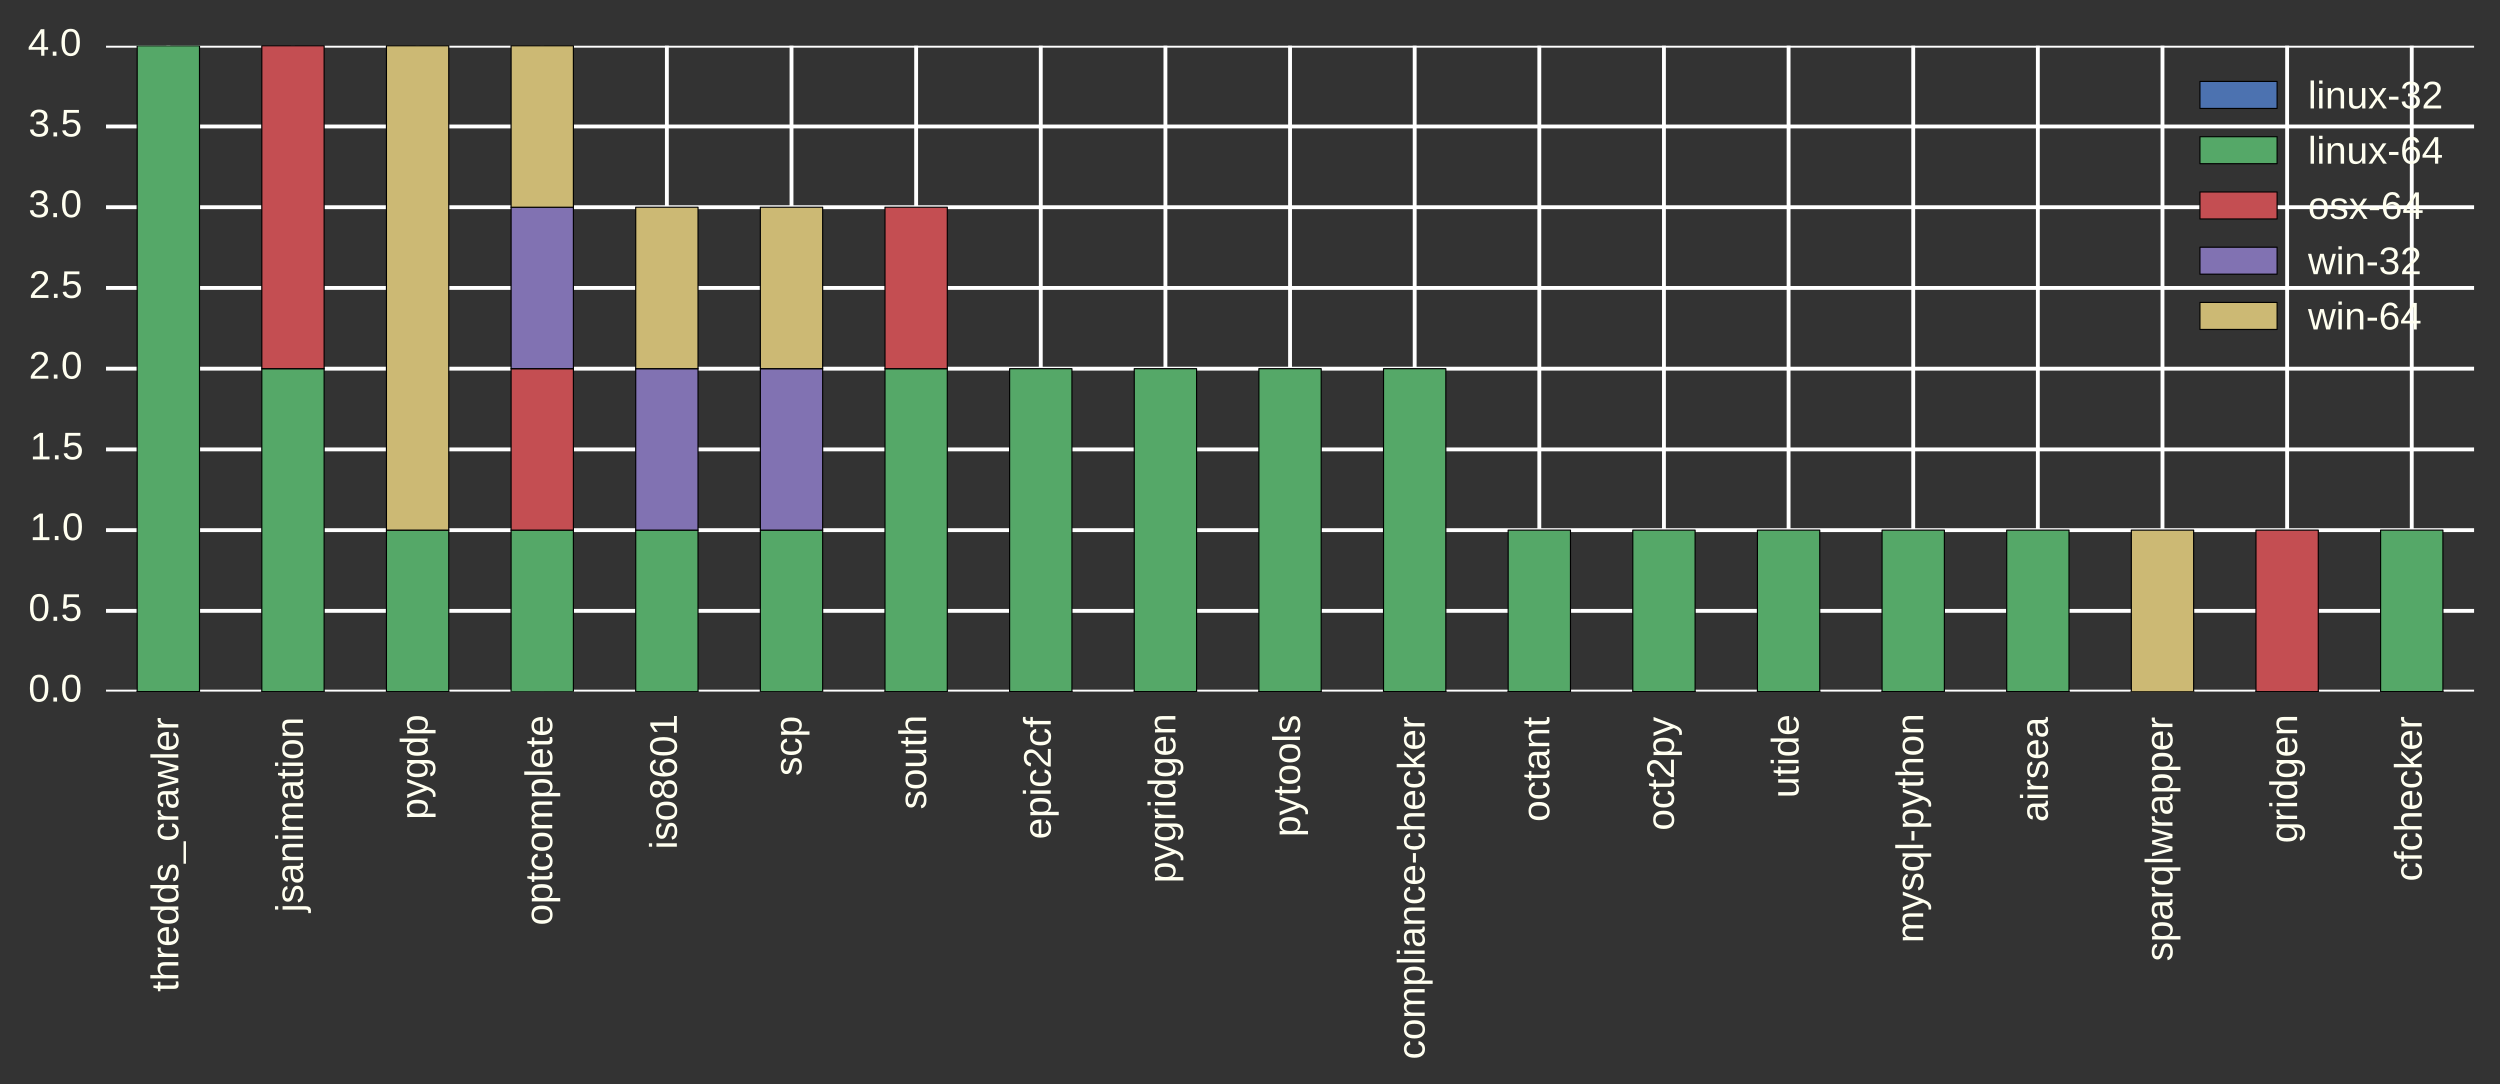 <?xml version="1.0" encoding="utf-8" standalone="no"?>
<!DOCTYPE svg PUBLIC "-//W3C//DTD SVG 1.1//EN"
  "http://www.w3.org/Graphics/SVG/1.1/DTD/svg11.dtd">
<!-- Created with matplotlib (http://matplotlib.org/) -->
<svg height="281pt" version="1.1" viewBox="0 0 648 281" width="648pt" xmlns="http://www.w3.org/2000/svg" xmlns:xlink="http://www.w3.org/1999/xlink">
 <rect x="0" y="0" width="648" height="281" fill="#333333" stroke="none"/>
 <defs>
  <style type="text/css">
*{stroke-linecap:butt;stroke-linejoin:round;}
  </style>
 </defs>
 <g id="figure_1">
  <g id="patch_1">
   <path d="
M0 281.791
L648.48 281.791
L648.48 0
L0 0
L0 281.791" style="fill:none;"/>
  </g>
  <g id="axes_1">
   <g id="patch_2">
    <path d="
M27.48 179.261
L641.28 179.261
L641.28 11.861
L27.48 11.861
L27.48 179.261" style="fill:none;"/>
   </g>
   <g id="matplotlib.axis_1">
    <g id="xtick_1">
     <g id="line2d_1">
      <path clip-path="url(#p3bad72cb72)" d="
M43.632 179.261
L43.632 11.861" style="fill:none;stroke:#ffffff;stroke-linecap:round;"/>
     </g>
     <g id="line2d_2">
      <defs>
       <path d="
M0 0
L0 0" id="me8dbda9127" style="stroke:#fffff0;"/>
      </defs>
      <g>
       <use style="fill:#fffff0;stroke:#fffff0;" x="43.632" xlink:href="#me8dbda9127" y="179.261"/>
      </g>
     </g>
     <g id="line2d_3">
      <g>
       <use style="fill:#fffff0;stroke:#fffff0;" x="43.632" xlink:href="#me8dbda9127" y="11.861"/>
      </g>
     </g>
     <g id="text_1">
      <!-- thredds_crawler -->
      <defs>
       <path d="
M40.094 8.5
Q37.641 3.422 33.609 1.219
Q29.594 -0.984 23.641 -0.984
Q13.625 -0.984 8.906 5.75
Q4.203 12.5 4.203 26.172
Q4.203 53.812 23.641 53.812
Q29.641 53.812 33.641 51.609
Q37.641 49.422 40.094 44.625
L40.188 44.625
Q40.188 45.125 40.156 46.172
Q40.141 47.219 40.109 48.359
Q40.094 49.516 40.094 50.531
Q40.094 51.562 40.094 52
L40.094 72.469
L48.875 72.469
L48.875 10.891
Q48.875 8.984 48.891 7.219
Q48.922 5.469 48.969 4
Q49.031 2.547 49.078 1.484
Q49.125 0.438 49.172 0
L40.766 0
Q40.672 0.484 40.594 1.391
Q40.531 2.297 40.453 3.469
Q40.375 4.641 40.328 5.938
Q40.281 7.234 40.281 8.5
z

M13.422 26.469
Q13.422 21 14.109 17.094
Q14.797 13.188 16.312 10.672
Q17.828 8.156 20.172 6.984
Q22.516 5.812 25.875 5.812
Q29.344 5.812 32 6.938
Q34.672 8.062 36.453 10.578
Q38.234 13.094 39.156 17.141
Q40.094 21.188 40.094 27.047
Q40.094 32.672 39.156 36.547
Q38.234 40.438 36.422 42.828
Q34.625 45.219 32 46.266
Q29.391 47.312 25.984 47.312
Q22.75 47.312 20.406 46.188
Q18.062 45.062 16.5 42.578
Q14.938 40.094 14.172 36.109
Q13.422 32.125 13.422 26.469" id="LiberationSans-64"/>
       <path d="
M6.938 0
L6.938 40.531
Q6.938 42.188 6.906 43.922
Q6.891 45.656 6.828 47.266
Q6.781 48.875 6.734 50.281
Q6.688 51.703 6.641 52.828
L14.938 52.828
Q14.984 51.703 15.062 50.266
Q15.141 48.828 15.203 47.312
Q15.281 45.797 15.297 44.406
Q15.328 43.016 15.328 42.047
L15.531 42.047
Q16.453 45.062 17.5 47.281
Q18.562 49.516 19.969 50.953
Q21.391 52.391 23.344 53.094
Q25.297 53.812 28.078 53.812
Q29.156 53.812 30.125 53.641
Q31.109 53.469 31.641 53.328
L31.641 45.266
Q30.766 45.516 29.594 45.625
Q28.422 45.75 26.953 45.75
Q23.922 45.75 21.797 44.375
Q19.672 43.016 18.328 40.594
Q17 38.188 16.359 34.844
Q15.719 31.5 15.719 27.547
L15.719 0
z
" id="LiberationSans-72"/>
       <path d="
M-1.516 -19.875
L-1.516 -13.531
L56.734 -13.531
L56.734 -19.875
z
" id="LiberationSans-5f"/>
       <path d="
M57.328 0
L47.125 0
L38.672 34.078
Q38.281 35.406 37.859 37.359
Q37.453 39.312 37.062 41.156
Q36.578 43.312 36.141 45.609
Q35.688 43.406 35.203 41.266
Q34.812 39.406 34.344 37.406
Q33.891 35.406 33.5 33.891
L24.812 0
L14.656 0
L-0.141 52.828
L8.547 52.828
L17.484 16.938
Q17.828 15.828 18.156 14.188
Q18.5 12.547 18.844 10.984
Q19.188 9.188 19.578 7.281
Q19.969 9.125 20.406 10.891
Q20.797 12.406 21.188 13.969
Q21.578 15.531 21.875 16.547
L31.453 52.828
L40.875 52.828
L50.094 16.547
Q50.438 15.281 50.828 13.672
Q51.219 12.062 51.562 10.641
Q51.953 8.984 52.344 7.281
Q52.734 9.125 53.125 10.891
Q53.469 12.406 53.828 14.031
Q54.203 15.672 54.547 16.938
L63.875 52.828
L72.469 52.828
z
" id="LiberationSans-77"/>
       <path d="
M46.391 14.594
Q46.391 10.891 44.938 7.984
Q43.5 5.078 40.766 3.094
Q38.031 1.125 34.047 0.062
Q30.078 -0.984 24.953 -0.984
Q20.359 -0.984 16.672 -0.266
Q12.984 0.438 10.203 2
Q7.422 3.562 5.531 6.125
Q3.656 8.688 2.781 12.406
L10.547 13.922
Q11.672 9.672 15.188 7.688
Q18.703 5.719 24.953 5.719
Q27.781 5.719 30.141 6.109
Q32.516 6.5 34.219 7.453
Q35.938 8.406 36.891 9.984
Q37.844 11.578 37.844 13.922
Q37.844 16.312 36.719 17.844
Q35.594 19.391 33.594 20.406
Q31.594 21.438 28.734 22.188
Q25.875 22.953 22.469 23.875
Q19.281 24.703 16.156 25.734
Q13.031 26.766 10.516 28.438
Q8.016 30.125 6.453 32.609
Q4.891 35.109 4.891 38.875
Q4.891 46.094 10.031 49.875
Q15.188 53.656 25.047 53.656
Q33.797 53.656 38.938 50.578
Q44.094 47.516 45.453 40.719
L37.547 39.75
Q37.109 41.797 35.938 43.188
Q34.766 44.578 33.109 45.438
Q31.453 46.297 29.375 46.656
Q27.297 47.016 25.047 47.016
Q19.094 47.016 16.25 45.203
Q13.422 43.406 13.422 39.75
Q13.422 37.594 14.469 36.203
Q15.531 34.812 17.406 33.859
Q19.281 32.906 21.922 32.203
Q24.562 31.5 27.734 30.719
Q29.828 30.172 32.031 29.562
Q34.234 28.953 36.297 28.094
Q38.375 27.25 40.203 26.094
Q42.047 24.953 43.406 23.344
Q44.781 21.734 45.578 19.578
Q46.391 17.438 46.391 14.594" id="LiberationSans-73"/>
       <path d="
M13.484 24.562
Q13.484 20.406 14.328 16.906
Q15.188 13.422 16.969 10.906
Q18.75 8.406 21.531 7
Q24.312 5.609 28.219 5.609
Q33.938 5.609 37.375 7.906
Q40.828 10.203 42.047 13.719
L49.75 11.531
Q48.922 9.328 47.438 7.109
Q45.953 4.891 43.453 3.094
Q40.969 1.312 37.234 0.156
Q33.5 -0.984 28.219 -0.984
Q16.5 -0.984 10.375 6
Q4.25 12.984 4.25 26.766
Q4.25 34.188 6.094 39.328
Q7.953 44.484 11.172 47.703
Q14.406 50.922 18.703 52.359
Q23 53.812 27.875 53.812
Q34.516 53.812 38.984 51.656
Q43.453 49.516 46.156 45.719
Q48.875 41.938 50.016 36.812
Q51.172 31.688 51.172 25.734
L51.172 24.562
z

M42.094 31.297
Q41.359 39.656 37.844 43.484
Q34.328 47.312 27.734 47.312
Q25.531 47.312 23.109 46.609
Q20.703 45.906 18.656 44.094
Q16.609 42.281 15.188 39.172
Q13.766 36.078 13.578 31.297
z
" id="LiberationSans-65"/>
       <path d="
M13.422 26.656
Q13.422 22.125 14.078 18.312
Q14.75 14.5 16.312 11.734
Q17.875 8.984 20.438 7.469
Q23 5.953 26.766 5.953
Q31.453 5.953 34.594 8.484
Q37.75 11.031 38.484 16.312
L47.359 15.719
Q46.922 12.453 45.453 9.422
Q44 6.391 41.484 4.094
Q38.969 1.812 35.344 0.406
Q31.734 -0.984 27 -0.984
Q20.797 -0.984 16.453 1.109
Q12.109 3.219 9.391 6.906
Q6.688 10.594 5.469 15.594
Q4.25 20.609 4.25 26.469
Q4.25 31.781 5.125 35.859
Q6 39.938 7.594 42.984
Q9.188 46.047 11.328 48.125
Q13.484 50.203 15.984 51.438
Q18.5 52.688 21.281 53.25
Q24.078 53.812 26.906 53.812
Q31.344 53.812 34.812 52.594
Q38.281 51.375 40.797 49.25
Q43.312 47.125 44.875 44.234
Q46.438 41.359 47.078 38.031
L38.031 37.359
Q37.359 41.75 34.562 44.328
Q31.781 46.922 26.656 46.922
Q22.906 46.922 20.391 45.672
Q17.875 44.438 16.312 41.922
Q14.75 39.406 14.078 35.594
Q13.422 31.781 13.422 26.656" id="LiberationSans-63"/>
       <path d="
M27.047 0.391
Q25.047 -0.141 22.969 -0.453
Q20.906 -0.781 18.172 -0.781
Q7.625 -0.781 7.625 11.188
L7.625 46.438
L1.516 46.438
L1.516 52.828
L7.953 52.828
L10.547 64.656
L16.406 64.656
L16.406 52.828
L26.172 52.828
L26.172 46.438
L16.406 46.438
L16.406 13.094
Q16.406 9.281 17.641 7.734
Q18.891 6.203 21.969 6.203
Q23.25 6.203 24.438 6.391
Q25.641 6.594 27.047 6.891
z
" id="LiberationSans-74"/>
       <path d="
M15.484 43.797
Q16.938 46.484 18.641 48.359
Q20.359 50.25 22.406 51.469
Q24.469 52.688 26.906 53.25
Q29.344 53.812 32.375 53.812
Q37.453 53.812 40.703 52.438
Q43.953 51.078 45.828 48.609
Q47.703 46.141 48.406 42.719
Q49.125 39.312 49.125 35.203
L49.125 0
L40.281 0
L40.281 33.5
Q40.281 36.859 39.859 39.391
Q39.453 41.938 38.281 43.625
Q37.109 45.312 34.953 46.156
Q32.812 47.016 29.391 47.016
Q26.266 47.016 23.75 45.891
Q21.234 44.781 19.453 42.719
Q17.672 40.672 16.688 37.734
Q15.719 34.812 15.719 31.156
L15.719 0
L6.938 0
L6.938 72.469
L15.719 72.469
L15.719 53.609
Q15.719 52 15.672 50.391
Q15.625 48.781 15.547 47.406
Q15.484 46.047 15.422 45.094
Q15.375 44.141 15.328 43.797
z
" id="LiberationSans-68"/>
       <path d="
M6.734 0
L6.734 72.469
L15.531 72.469
L15.531 0
z
" id="LiberationSans-6c"/>
       <path d="
M20.219 -0.984
Q12.25 -0.984 8.25 3.219
Q4.25 7.422 4.25 14.75
Q4.25 19.969 6.219 23.312
Q8.203 26.656 11.391 28.562
Q14.594 30.469 18.688 31.203
Q22.797 31.938 27.047 32.031
L38.922 32.234
L38.922 35.109
Q38.922 38.375 38.234 40.672
Q37.547 42.969 36.125 44.375
Q34.719 45.797 32.594 46.453
Q30.469 47.125 27.594 47.125
Q25.047 47.125 23 46.75
Q20.953 46.391 19.438 45.438
Q17.922 44.484 16.984 42.844
Q16.062 41.219 15.766 38.719
L6.594 39.547
Q7.078 42.672 8.438 45.281
Q9.812 47.906 12.328 49.797
Q14.844 51.703 18.625 52.75
Q22.406 53.812 27.781 53.812
Q37.75 53.812 42.766 49.234
Q47.797 44.672 47.797 36.031
L47.797 13.281
Q47.797 9.375 48.828 7.391
Q49.859 5.422 52.734 5.422
Q53.469 5.422 54.203 5.516
Q54.938 5.609 55.609 5.766
L55.609 0.297
Q53.953 -0.094 52.312 -0.281
Q50.688 -0.484 48.828 -0.484
Q46.344 -0.484 44.562 0.172
Q42.781 0.828 41.656 2.172
Q40.531 3.516 39.938 5.484
Q39.359 7.469 39.203 10.109
L38.922 10.109
Q37.5 7.562 35.812 5.516
Q34.125 3.469 31.875 2.031
Q29.641 0.594 26.781 -0.188
Q23.922 -0.984 20.219 -0.984
M22.219 5.609
Q26.422 5.609 29.562 7.141
Q32.719 8.688 34.781 11.078
Q36.859 13.484 37.891 16.312
Q38.922 19.141 38.922 21.734
L38.922 26.078
L29.297 25.875
Q26.078 25.828 23.172 25.406
Q20.266 25 18.062 23.781
Q15.875 22.562 14.578 20.359
Q13.281 18.172 13.281 14.594
Q13.281 10.297 15.594 7.953
Q17.922 5.609 22.219 5.609" id="LiberationSans-61"/>
      </defs>
      <g style="fill:#fffff0;" transform="translate(46.218 257.081)rotate(-90.0)scale(0.1 -0.1)">
       <use xlink:href="#LiberationSans-74"/>
       <use x="27.783" xlink:href="#LiberationSans-68"/>
       <use x="83.398" xlink:href="#LiberationSans-72"/>
       <use x="116.699" xlink:href="#LiberationSans-65"/>
       <use x="172.314" xlink:href="#LiberationSans-64"/>
       <use x="227.93" xlink:href="#LiberationSans-64"/>
       <use x="283.545" xlink:href="#LiberationSans-73"/>
       <use x="333.545" xlink:href="#LiberationSans-5f"/>
       <use x="389.16" xlink:href="#LiberationSans-63"/>
       <use x="439.16" xlink:href="#LiberationSans-72"/>
       <use x="472.461" xlink:href="#LiberationSans-61"/>
       <use x="528.076" xlink:href="#LiberationSans-77"/>
       <use x="600.293" xlink:href="#LiberationSans-6c"/>
       <use x="622.51" xlink:href="#LiberationSans-65"/>
       <use x="678.125" xlink:href="#LiberationSans-72"/>
      </g>
     </g>
    </g>
    <g id="xtick_2">
     <g id="line2d_4">
      <path clip-path="url(#p3bad72cb72)" d="
M75.938 179.261
L75.938 11.861" style="fill:none;stroke:#ffffff;stroke-linecap:round;"/>
     </g>
     <g id="line2d_5">
      <g>
       <use style="fill:#fffff0;stroke:#fffff0;" x="75.938" xlink:href="#me8dbda9127" y="179.261"/>
      </g>
     </g>
     <g id="line2d_6">
      <g>
       <use style="fill:#fffff0;stroke:#fffff0;" x="75.938" xlink:href="#me8dbda9127" y="11.861"/>
      </g>
     </g>
     <g id="text_2">
      <!-- jsanimation -->
      <defs>
       <path d="
M37.5 0
L37.5 33.5
Q37.5 37.359 37.016 39.938
Q36.531 42.531 35.375 44.109
Q34.234 45.703 32.375 46.359
Q30.516 47.016 27.828 47.016
Q25.047 47.016 22.797 45.922
Q20.562 44.828 18.969 42.75
Q17.391 40.672 16.531 37.625
Q15.672 34.578 15.672 30.609
L15.672 0
L6.938 0
L6.938 41.547
Q6.938 43.219 6.906 45.047
Q6.891 46.875 6.828 48.5
Q6.781 50.141 6.734 51.312
Q6.688 52.484 6.641 52.828
L14.938 52.828
Q14.984 52.594 15.031 51.516
Q15.094 50.438 15.156 49.047
Q15.234 47.656 15.281 46.219
Q15.328 44.781 15.328 43.797
L15.484 43.797
Q16.656 46.094 18.016 47.953
Q19.391 49.812 21.219 51.094
Q23.047 52.391 25.406 53.094
Q27.781 53.812 30.906 53.812
Q36.922 53.812 40.406 51.422
Q43.891 49.031 45.266 43.797
L45.406 43.797
Q46.578 46.094 48.047 47.953
Q49.516 49.812 51.469 51.094
Q53.422 52.391 55.859 53.094
Q58.297 53.812 61.422 53.812
Q65.438 53.812 68.328 52.734
Q71.234 51.656 73.094 49.406
Q74.953 47.172 75.828 43.625
Q76.703 40.094 76.703 35.203
L76.703 0
L68.016 0
L68.016 33.5
Q68.016 37.359 67.531 39.938
Q67.047 42.531 65.891 44.109
Q64.75 45.703 62.891 46.359
Q61.031 47.016 58.344 47.016
Q55.562 47.016 53.312 45.969
Q51.078 44.922 49.484 42.875
Q47.906 40.828 47.047 37.75
Q46.188 34.672 46.188 30.609
L46.188 0
z
" id="LiberationSans-6d"/>
       <path d="
M40.281 0
L40.281 33.5
Q40.281 37.359 39.719 39.938
Q39.156 42.531 37.891 44.109
Q36.625 45.703 34.547 46.359
Q32.469 47.016 29.391 47.016
Q26.266 47.016 23.75 45.922
Q21.234 44.828 19.453 42.75
Q17.672 40.672 16.688 37.625
Q15.719 34.578 15.719 30.609
L15.719 0
L6.938 0
L6.938 41.547
Q6.938 43.219 6.906 45.047
Q6.891 46.875 6.828 48.5
Q6.781 50.141 6.734 51.312
Q6.688 52.484 6.641 52.828
L14.938 52.828
Q14.984 52.594 15.031 51.516
Q15.094 50.438 15.156 49.047
Q15.234 47.656 15.281 46.219
Q15.328 44.781 15.328 43.797
L15.484 43.797
Q16.75 46.094 18.266 47.953
Q19.781 49.812 21.781 51.094
Q23.781 52.391 26.359 53.094
Q28.953 53.812 32.375 53.812
Q36.766 53.812 39.938 52.734
Q43.109 51.656 45.156 49.406
Q47.219 47.172 48.172 43.625
Q49.125 40.094 49.125 35.203
L49.125 0
z
" id="LiberationSans-6e"/>
       <path d="
M51.422 26.469
Q51.422 12.594 45.312 5.797
Q39.203 -0.984 27.594 -0.984
Q22.078 -0.984 17.719 0.672
Q13.375 2.344 10.375 5.766
Q7.375 9.188 5.781 14.328
Q4.203 19.484 4.203 26.469
Q4.203 53.812 27.875 53.812
Q34.031 53.812 38.5 52.094
Q42.969 50.391 45.828 46.969
Q48.688 43.562 50.047 38.422
Q51.422 33.297 51.422 26.469
M42.188 26.469
Q42.188 32.625 41.234 36.625
Q40.281 40.625 38.453 43.016
Q36.625 45.406 33.984 46.359
Q31.344 47.312 28.031 47.312
Q24.656 47.312 21.938 46.312
Q19.234 45.312 17.328 42.891
Q15.438 40.484 14.422 36.469
Q13.422 32.469 13.422 26.469
Q13.422 20.312 14.5 16.281
Q15.578 12.25 17.453 9.859
Q19.344 7.469 21.906 6.484
Q24.469 5.516 27.484 5.516
Q30.859 5.516 33.594 6.469
Q36.328 7.422 38.234 9.812
Q40.141 12.203 41.156 16.25
Q42.188 20.312 42.188 26.469" id="LiberationSans-6f"/>
       <path d="
M6.688 64.062
L6.688 72.469
L15.484 72.469
L15.484 64.062
z

M15.484 -6.547
Q15.484 -9.578 14.969 -12.156
Q14.453 -14.75 13.125 -16.656
Q11.812 -18.562 9.547 -19.656
Q7.281 -20.75 3.766 -20.75
Q2.094 -20.75 0.5 -20.656
Q-1.078 -20.562 -2.438 -20.312
L-2.438 -13.531
Q-1.812 -13.625 -0.922 -13.719
Q-0.047 -13.812 0.594 -13.812
Q2.438 -13.812 3.625 -13.328
Q4.828 -12.844 5.516 -11.797
Q6.203 -10.75 6.438 -9.109
Q6.688 -7.469 6.688 -5.219
L6.688 52.828
L15.484 52.828
z
" id="LiberationSans-6a"/>
       <path d="
M6.688 64.062
L6.688 72.469
L15.484 72.469
L15.484 64.062
z

M6.688 0
L6.688 52.828
L15.484 52.828
L15.484 0
z
" id="LiberationSans-69"/>
      </defs>
      <g style="fill:#fffff0;" transform="translate(78.524 236.434)rotate(-90.0)scale(0.1 -0.1)">
       <use xlink:href="#LiberationSans-6a"/>
       <use x="22.217" xlink:href="#LiberationSans-73"/>
       <use x="72.217" xlink:href="#LiberationSans-61"/>
       <use x="127.832" xlink:href="#LiberationSans-6e"/>
       <use x="183.447" xlink:href="#LiberationSans-69"/>
       <use x="205.664" xlink:href="#LiberationSans-6d"/>
       <use x="288.965" xlink:href="#LiberationSans-61"/>
       <use x="344.58" xlink:href="#LiberationSans-74"/>
       <use x="372.363" xlink:href="#LiberationSans-69"/>
       <use x="394.58" xlink:href="#LiberationSans-6f"/>
       <use x="450.195" xlink:href="#LiberationSans-6e"/>
      </g>
     </g>
    </g>
    <g id="xtick_3">
     <g id="line2d_7">
      <path clip-path="url(#p3bad72cb72)" d="
M108.243 179.261
L108.243 11.861" style="fill:none;stroke:#ffffff;stroke-linecap:round;"/>
     </g>
     <g id="line2d_8">
      <g>
       <use style="fill:#fffff0;stroke:#fffff0;" x="108.243" xlink:href="#me8dbda9127" y="179.261"/>
      </g>
     </g>
     <g id="line2d_9">
      <g>
       <use style="fill:#fffff0;stroke:#fffff0;" x="108.243" xlink:href="#me8dbda9127" y="11.861"/>
      </g>
     </g>
     <g id="text_3">
      <!-- pygdp -->
      <defs>
       <path d="
M26.766 -20.75
Q22.219 -20.75 18.703 -19.812
Q15.188 -18.891 12.688 -17.156
Q10.203 -15.438 8.641 -13.031
Q7.078 -10.641 6.391 -7.719
L15.234 -6.453
Q16.109 -10.109 19.109 -12.078
Q22.125 -14.062 27 -14.062
Q29.984 -14.062 32.422 -13.234
Q34.859 -12.406 36.562 -10.562
Q38.281 -8.734 39.203 -5.797
Q40.141 -2.875 40.141 1.312
L40.141 9.812
L40.047 9.812
Q39.062 7.812 37.625 5.984
Q36.188 4.156 34.109 2.734
Q32.031 1.312 29.297 0.453
Q26.562 -0.391 23.047 -0.391
Q18.016 -0.391 14.422 1.297
Q10.844 2.984 8.562 6.344
Q6.297 9.719 5.25 14.719
Q4.203 19.734 4.203 26.312
Q4.203 32.672 5.25 37.75
Q6.297 42.828 8.656 46.359
Q11.031 49.906 14.812 51.781
Q18.609 53.656 24.031 53.656
Q29.641 53.656 33.766 51.094
Q37.891 48.531 40.141 43.797
L40.234 43.797
Q40.234 45.016 40.297 46.531
Q40.375 48.047 40.453 49.391
Q40.531 50.734 40.625 51.703
Q40.719 52.688 40.828 52.828
L49.172 52.828
Q49.125 52.391 49.078 51.344
Q49.031 50.297 48.969 48.828
Q48.922 47.359 48.891 45.578
Q48.875 43.797 48.875 41.891
L48.875 1.516
Q48.875 -9.578 43.422 -15.156
Q37.984 -20.75 26.766 -20.75
M40.141 26.422
Q40.141 31.938 38.938 35.859
Q37.75 39.797 35.797 42.281
Q33.844 44.781 31.328 45.953
Q28.812 47.125 26.172 47.125
Q22.797 47.125 20.375 45.953
Q17.969 44.781 16.375 42.266
Q14.797 39.75 14.031 35.812
Q13.281 31.891 13.281 26.422
Q13.281 20.703 14.031 16.812
Q14.797 12.938 16.359 10.547
Q17.922 8.156 20.312 7.125
Q22.703 6.109 26.031 6.109
Q28.656 6.109 31.172 7.219
Q33.688 8.344 35.688 10.781
Q37.703 13.234 38.922 17.094
Q40.141 20.953 40.141 26.422" id="LiberationSans-67"/>
       <path d="
M29.5 0
Q27.641 -4.781 25.703 -8.609
Q23.781 -12.453 21.391 -15.156
Q19 -17.875 16.062 -19.312
Q13.141 -20.75 9.328 -20.75
Q7.672 -20.75 6.25 -20.656
Q4.828 -20.562 3.266 -20.219
L3.266 -13.625
Q4.203 -13.766 5.375 -13.844
Q6.547 -13.922 7.375 -13.922
Q11.234 -13.922 14.547 -11.031
Q17.875 -8.156 20.359 -1.859
L21.188 0.25
L0.25 52.828
L9.625 52.828
L20.75 23.641
Q21.234 22.312 21.984 20.109
Q22.75 17.922 23.5 15.719
Q24.266 13.531 24.844 11.766
Q25.438 10.016 25.531 9.578
Q25.688 10.109 26.25 11.688
Q26.812 13.281 27.516 15.234
Q28.219 17.188 28.953 19.188
Q29.688 21.188 30.172 22.656
L40.531 52.828
L49.812 52.828
z
" id="LiberationSans-79"/>
       <path d="
M51.422 26.656
Q51.422 20.656 50.438 15.578
Q49.469 10.5 47.188 6.828
Q44.922 3.172 41.188 1.094
Q37.453 -0.984 31.984 -0.984
Q26.312 -0.984 22.062 1.172
Q17.828 3.328 15.578 8.203
L15.328 8.203
Q15.375 8.109 15.406 7.328
Q15.438 6.547 15.453 5.375
Q15.484 4.203 15.5 2.75
Q15.531 1.312 15.531 -0.094
L15.531 -20.75
L6.734 -20.75
L6.734 42.047
Q6.734 43.953 6.703 45.703
Q6.688 47.469 6.641 48.906
Q6.594 50.344 6.547 51.359
Q6.5 52.391 6.453 52.828
L14.938 52.828
Q14.984 52.688 15.062 51.797
Q15.141 50.922 15.203 49.672
Q15.281 48.438 15.359 47.016
Q15.438 45.609 15.438 44.344
L15.625 44.344
Q16.844 46.875 18.406 48.656
Q19.969 50.438 21.969 51.578
Q23.969 52.734 26.438 53.25
Q28.906 53.766 31.984 53.766
Q37.453 53.766 41.188 51.812
Q44.922 49.859 47.188 46.312
Q49.469 42.781 50.438 37.766
Q51.422 32.766 51.422 26.656
M42.188 26.469
Q42.188 31.344 41.594 35.156
Q41.016 38.969 39.578 41.594
Q38.141 44.234 35.734 45.594
Q33.344 46.969 29.734 46.969
Q26.812 46.969 24.219 46.141
Q21.625 45.312 19.703 42.969
Q17.781 40.625 16.656 36.5
Q15.531 32.375 15.531 25.781
Q15.531 20.172 16.453 16.281
Q17.391 12.406 19.172 10.016
Q20.953 7.625 23.578 6.562
Q26.219 5.516 29.641 5.516
Q33.297 5.516 35.719 6.922
Q38.141 8.344 39.578 11.031
Q41.016 13.719 41.594 17.594
Q42.188 21.484 42.188 26.469" id="LiberationSans-70"/>
      </defs>
      <g style="fill:#fffff0;" transform="translate(110.829 212.441)rotate(-90.0)scale(0.1 -0.1)">
       <use xlink:href="#LiberationSans-70"/>
       <use x="55.615" xlink:href="#LiberationSans-79"/>
       <use x="105.615" xlink:href="#LiberationSans-67"/>
       <use x="161.23" xlink:href="#LiberationSans-64"/>
       <use x="216.846" xlink:href="#LiberationSans-70"/>
      </g>
     </g>
    </g>
    <g id="xtick_4">
     <g id="line2d_10">
      <path clip-path="url(#p3bad72cb72)" d="
M140.548 179.261
L140.548 11.861" style="fill:none;stroke:#ffffff;stroke-linecap:round;"/>
     </g>
     <g id="line2d_11">
      <g>
       <use style="fill:#fffff0;stroke:#fffff0;" x="140.548" xlink:href="#me8dbda9127" y="179.261"/>
      </g>
     </g>
     <g id="line2d_12">
      <g>
       <use style="fill:#fffff0;stroke:#fffff0;" x="140.548" xlink:href="#me8dbda9127" y="11.861"/>
      </g>
     </g>
     <g id="text_4">
      <!-- optcomplete -->
      <g style="fill:#fffff0;" transform="translate(143.134 239.87)rotate(-90.0)scale(0.1 -0.1)">
       <use xlink:href="#LiberationSans-6f"/>
       <use x="55.615" xlink:href="#LiberationSans-70"/>
       <use x="111.23" xlink:href="#LiberationSans-74"/>
       <use x="139.014" xlink:href="#LiberationSans-63"/>
       <use x="189.014" xlink:href="#LiberationSans-6f"/>
       <use x="244.629" xlink:href="#LiberationSans-6d"/>
       <use x="327.93" xlink:href="#LiberationSans-70"/>
       <use x="383.545" xlink:href="#LiberationSans-6c"/>
       <use x="405.762" xlink:href="#LiberationSans-65"/>
       <use x="461.377" xlink:href="#LiberationSans-74"/>
       <use x="489.16" xlink:href="#LiberationSans-65"/>
      </g>
     </g>
    </g>
    <g id="xtick_5">
     <g id="line2d_13">
      <path clip-path="url(#p3bad72cb72)" d="
M172.853 179.261
L172.853 11.861" style="fill:none;stroke:#ffffff;stroke-linecap:round;"/>
     </g>
     <g id="line2d_14">
      <g>
       <use style="fill:#fffff0;stroke:#fffff0;" x="172.853" xlink:href="#me8dbda9127" y="179.261"/>
      </g>
     </g>
     <g id="line2d_15">
      <g>
       <use style="fill:#fffff0;stroke:#fffff0;" x="172.853" xlink:href="#me8dbda9127" y="11.861"/>
      </g>
     </g>
     <g id="text_5">
      <!-- iso8601 -->
      <defs>
       <path d="
M51.219 22.516
Q51.219 17.328 49.781 13
Q48.344 8.688 45.531 5.578
Q42.719 2.484 38.562 0.75
Q34.422 -0.984 29 -0.984
Q23 -0.984 18.5 1.312
Q14.016 3.609 11.031 7.922
Q8.062 12.25 6.562 18.531
Q5.078 24.812 5.078 32.812
Q5.078 42 6.766 48.922
Q8.453 55.859 11.625 60.5
Q14.797 65.141 19.359 67.484
Q23.922 69.828 29.688 69.828
Q33.203 69.828 36.281 69.094
Q39.359 68.359 41.875 66.719
Q44.391 65.094 46.281 62.406
Q48.188 59.719 49.312 55.812
L40.922 54.297
Q39.547 58.734 36.547 60.719
Q33.547 62.703 29.594 62.703
Q25.984 62.703 23.047 60.984
Q20.125 59.281 18.062 55.875
Q16.016 52.484 14.906 47.359
Q13.812 42.234 13.812 35.406
Q16.219 39.844 20.562 42.156
Q24.906 44.484 30.516 44.484
Q35.203 44.484 39.016 42.969
Q42.828 41.453 45.531 38.594
Q48.25 35.75 49.734 31.672
Q51.219 27.594 51.219 22.516
M42.281 22.125
Q42.281 25.688 41.406 28.562
Q40.531 31.453 38.766 33.469
Q37.016 35.5 34.422 36.594
Q31.844 37.703 28.422 37.703
Q26.031 37.703 23.578 36.984
Q21.141 36.281 19.156 34.688
Q17.188 33.109 15.938 30.516
Q14.703 27.938 14.703 24.219
Q14.703 20.406 15.672 17.109
Q16.656 13.812 18.484 11.375
Q20.312 8.938 22.891 7.516
Q25.484 6.109 28.719 6.109
Q31.891 6.109 34.406 7.203
Q36.922 8.297 38.672 10.375
Q40.438 12.453 41.359 15.422
Q42.281 18.406 42.281 22.125" id="LiberationSans-36"/>
       <path d="
M51.703 34.422
Q51.703 24.516 49.828 17.75
Q47.953 10.984 44.703 6.812
Q41.453 2.641 37.062 0.828
Q32.672 -0.984 27.688 -0.984
Q22.656 -0.984 18.312 0.828
Q13.969 2.641 10.766 6.781
Q7.562 10.938 5.734 17.703
Q3.906 24.469 3.906 34.422
Q3.906 44.828 5.734 51.641
Q7.562 58.453 10.781 62.5
Q14.016 66.547 18.406 68.188
Q22.797 69.828 27.984 69.828
Q32.906 69.828 37.219 68.188
Q41.547 66.547 44.766 62.5
Q48 58.453 49.844 51.641
Q51.703 44.828 51.703 34.422
M42.781 34.422
Q42.781 42.625 41.797 48.062
Q40.828 53.516 38.922 56.766
Q37.016 60.016 34.25 61.359
Q31.5 62.703 27.984 62.703
Q24.266 62.703 21.438 61.328
Q18.609 59.969 16.672 56.719
Q14.75 53.469 13.766 48.016
Q12.797 42.578 12.797 34.422
Q12.797 26.516 13.797 21.094
Q14.797 15.672 16.719 12.375
Q18.656 9.078 21.438 7.641
Q24.219 6.203 27.781 6.203
Q31.25 6.203 34.031 7.641
Q36.812 9.078 38.734 12.375
Q40.672 15.672 41.719 21.094
Q42.781 26.516 42.781 34.422" id="LiberationSans-30"/>
       <path d="
M7.625 0
L7.625 7.469
L25.141 7.469
L25.141 60.406
L9.625 49.312
L9.625 57.625
L25.875 68.797
L33.984 68.797
L33.984 7.469
L50.734 7.469
L50.734 0
z
" id="LiberationSans-31"/>
       <path d="
M51.266 19.188
Q51.266 14.797 49.875 11.109
Q48.484 7.422 45.625 4.734
Q42.781 2.047 38.328 0.531
Q33.891 -0.984 27.828 -0.984
Q21.781 -0.984 17.359 0.531
Q12.938 2.047 10.031 4.703
Q7.125 7.375 5.734 11.062
Q4.344 14.75 4.344 19.094
Q4.344 22.859 5.484 25.781
Q6.641 28.719 8.562 30.828
Q10.5 32.953 12.969 34.25
Q15.438 35.547 18.062 35.984
L18.062 36.188
Q15.188 36.859 12.906 38.375
Q10.641 39.891 9.094 42.016
Q7.562 44.141 6.75 46.719
Q5.953 49.312 5.953 52.203
Q5.953 55.812 7.344 59
Q8.734 62.203 11.469 64.625
Q14.203 67.047 18.25 68.438
Q22.312 69.828 27.641 69.828
Q33.25 69.828 37.375 68.406
Q41.5 67 44.203 64.578
Q46.922 62.156 48.234 58.938
Q49.562 55.719 49.562 52.094
Q49.562 49.266 48.75 46.672
Q47.953 44.094 46.406 41.969
Q44.875 39.844 42.594 38.344
Q40.328 36.859 37.359 36.281
L37.359 36.078
Q40.328 35.594 42.859 34.297
Q45.406 33.016 47.266 30.891
Q49.125 28.766 50.188 25.828
Q51.266 22.906 51.266 19.188
M40.438 51.609
Q40.438 54.203 39.766 56.344
Q39.109 58.5 37.594 60.031
Q36.078 61.578 33.641 62.422
Q31.203 63.281 27.641 63.281
Q24.172 63.281 21.781 62.422
Q19.391 61.578 17.844 60.031
Q16.312 58.5 15.625 56.344
Q14.938 54.203 14.938 51.609
Q14.938 49.562 15.469 47.406
Q16.016 45.266 17.422 43.5
Q18.844 41.75 21.328 40.625
Q23.828 39.5 27.734 39.5
Q31.891 39.5 34.406 40.625
Q36.922 41.75 38.25 43.5
Q39.594 45.266 40.016 47.406
Q40.438 49.562 40.438 51.609
M42.141 20.016
Q42.141 22.516 41.453 24.828
Q40.766 27.156 39.109 28.938
Q37.453 30.719 34.641 31.812
Q31.844 32.906 27.641 32.906
Q23.781 32.906 21.062 31.812
Q18.359 30.719 16.672 28.906
Q14.984 27.094 14.203 24.719
Q13.422 22.359 13.422 19.828
Q13.422 16.656 14.203 14.031
Q14.984 11.422 16.688 9.547
Q18.406 7.672 21.188 6.641
Q23.969 5.609 27.938 5.609
Q31.938 5.609 34.672 6.641
Q37.406 7.672 39.062 9.547
Q40.719 11.422 41.422 14.078
Q42.141 16.75 42.141 20.016" id="LiberationSans-38"/>
      </defs>
      <g style="fill:#fffff0;" transform="translate(175.439 220.131)rotate(-90.0)scale(0.1 -0.1)">
       <use xlink:href="#LiberationSans-69"/>
       <use x="22.217" xlink:href="#LiberationSans-73"/>
       <use x="72.217" xlink:href="#LiberationSans-6f"/>
       <use x="127.832" xlink:href="#LiberationSans-38"/>
       <use x="183.447" xlink:href="#LiberationSans-36"/>
       <use x="239.062" xlink:href="#LiberationSans-30"/>
       <use x="294.678" xlink:href="#LiberationSans-31"/>
      </g>
     </g>
    </g>
    <g id="xtick_6">
     <g id="line2d_16">
      <path clip-path="url(#p3bad72cb72)" d="
M205.159 179.261
L205.159 11.861" style="fill:none;stroke:#ffffff;stroke-linecap:round;"/>
     </g>
     <g id="line2d_17">
      <g>
       <use style="fill:#fffff0;stroke:#fffff0;" x="205.159" xlink:href="#me8dbda9127" y="179.261"/>
      </g>
     </g>
     <g id="line2d_18">
      <g>
       <use style="fill:#fffff0;stroke:#fffff0;" x="205.159" xlink:href="#me8dbda9127" y="11.861"/>
      </g>
     </g>
     <g id="text_6">
      <!-- scp -->
      <g style="fill:#fffff0;" transform="translate(207.745 201.125)rotate(-90.0)scale(0.1 -0.1)">
       <use xlink:href="#LiberationSans-73"/>
       <use x="50.0" xlink:href="#LiberationSans-63"/>
       <use x="100.0" xlink:href="#LiberationSans-70"/>
      </g>
     </g>
    </g>
    <g id="xtick_7">
     <g id="line2d_19">
      <path clip-path="url(#p3bad72cb72)" d="
M237.464 179.261
L237.464 11.861" style="fill:none;stroke:#ffffff;stroke-linecap:round;"/>
     </g>
     <g id="line2d_20">
      <g>
       <use style="fill:#fffff0;stroke:#fffff0;" x="237.464" xlink:href="#me8dbda9127" y="179.261"/>
      </g>
     </g>
     <g id="line2d_21">
      <g>
       <use style="fill:#fffff0;stroke:#fffff0;" x="237.464" xlink:href="#me8dbda9127" y="11.861"/>
      </g>
     </g>
     <g id="text_7">
      <!-- south -->
      <defs>
       <path d="
M15.328 52.828
L15.328 19.344
Q15.328 15.484 15.891 12.891
Q16.453 10.297 17.719 8.703
Q19 7.125 21.062 6.469
Q23.141 5.812 26.219 5.812
Q29.344 5.812 31.859 6.906
Q34.375 8.016 36.156 10.078
Q37.938 12.156 38.906 15.203
Q39.891 18.266 39.891 22.219
L39.891 52.828
L48.688 52.828
L48.688 11.281
Q48.688 9.625 48.703 7.781
Q48.734 5.953 48.781 4.312
Q48.828 2.688 48.875 1.516
Q48.922 0.344 48.969 0
L40.672 0
Q40.625 0.25 40.578 1.312
Q40.531 2.391 40.453 3.781
Q40.375 5.172 40.328 6.609
Q40.281 8.062 40.281 9.031
L40.141 9.031
Q38.875 6.734 37.359 4.875
Q35.844 3.031 33.844 1.734
Q31.844 0.438 29.25 -0.266
Q26.656 -0.984 23.25 -0.984
Q18.844 -0.984 15.672 0.094
Q12.5 1.172 10.453 3.422
Q8.406 5.672 7.453 9.188
Q6.5 12.703 6.5 17.625
L6.5 52.828
z
" id="LiberationSans-75"/>
      </defs>
      <g style="fill:#fffff0;" transform="translate(240.05 209.795)rotate(-90.0)scale(0.1 -0.1)">
       <use xlink:href="#LiberationSans-73"/>
       <use x="50.0" xlink:href="#LiberationSans-6f"/>
       <use x="105.615" xlink:href="#LiberationSans-75"/>
       <use x="161.23" xlink:href="#LiberationSans-74"/>
       <use x="189.014" xlink:href="#LiberationSans-68"/>
      </g>
     </g>
    </g>
    <g id="xtick_8">
     <g id="line2d_22">
      <path clip-path="url(#p3bad72cb72)" d="
M269.769 179.261
L269.769 11.861" style="fill:none;stroke:#ffffff;stroke-linecap:round;"/>
     </g>
     <g id="line2d_23">
      <g>
       <use style="fill:#fffff0;stroke:#fffff0;" x="269.769" xlink:href="#me8dbda9127" y="179.261"/>
      </g>
     </g>
     <g id="line2d_24">
      <g>
       <use style="fill:#fffff0;stroke:#fffff0;" x="269.769" xlink:href="#me8dbda9127" y="11.861"/>
      </g>
     </g>
     <g id="text_8">
      <!-- epic2cf -->
      <defs>
       <path d="
M17.625 46.438
L17.625 0
L8.844 0
L8.844 46.438
L1.422 46.438
L1.422 52.828
L8.844 52.828
L8.844 58.797
Q8.844 61.672 9.375 64.141
Q9.906 66.609 11.344 68.438
Q12.797 70.266 15.281 71.312
Q17.781 72.359 21.734 72.359
Q23.297 72.359 24.969 72.219
Q26.656 72.078 27.938 71.781
L27.938 65.094
Q27.094 65.234 26 65.359
Q24.906 65.484 24.031 65.484
Q22.078 65.484 20.828 64.938
Q19.578 64.406 18.875 63.406
Q18.172 62.406 17.891 60.938
Q17.625 59.469 17.625 57.562
L17.625 52.828
L27.938 52.828
L27.938 46.438
z
" id="LiberationSans-66"/>
       <path d="
M5.031 0
L5.031 6.203
Q7.516 11.922 11.109 16.281
Q14.703 20.656 18.656 24.188
Q22.609 27.734 26.484 30.766
Q30.375 33.797 33.5 36.812
Q36.625 39.844 38.547 43.156
Q40.484 46.484 40.484 50.688
Q40.484 53.609 39.594 55.828
Q38.719 58.062 37.062 59.562
Q35.406 61.078 33.078 61.828
Q30.766 62.594 27.938 62.594
Q25.297 62.594 22.969 61.859
Q20.656 61.141 18.844 59.672
Q17.047 58.203 15.891 56.031
Q14.75 53.859 14.406 50.984
L5.422 51.812
Q5.859 55.516 7.469 58.781
Q9.078 62.062 11.906 64.531
Q14.75 67 18.719 68.406
Q22.703 69.828 27.938 69.828
Q33.062 69.828 37.062 68.609
Q41.062 67.391 43.812 64.984
Q46.578 62.594 48.047 59.078
Q49.516 55.562 49.516 50.984
Q49.516 47.516 48.266 44.391
Q47.016 41.266 44.938 38.422
Q42.875 35.594 40.141 32.953
Q37.406 30.328 34.422 27.812
Q31.453 25.297 28.422 22.828
Q25.391 20.359 22.719 17.859
Q20.062 15.375 17.969 12.812
Q15.875 10.25 14.703 7.469
L50.594 7.469
L50.594 0
z
" id="LiberationSans-32"/>
      </defs>
      <g style="fill:#fffff0;" transform="translate(272.355 217.534)rotate(-90.0)scale(0.1 -0.1)">
       <use xlink:href="#LiberationSans-65"/>
       <use x="55.615" xlink:href="#LiberationSans-70"/>
       <use x="111.23" xlink:href="#LiberationSans-69"/>
       <use x="133.447" xlink:href="#LiberationSans-63"/>
       <use x="183.447" xlink:href="#LiberationSans-32"/>
       <use x="239.062" xlink:href="#LiberationSans-63"/>
       <use x="289.062" xlink:href="#LiberationSans-66"/>
      </g>
     </g>
    </g>
    <g id="xtick_9">
     <g id="line2d_25">
      <path clip-path="url(#p3bad72cb72)" d="
M302.074 179.261
L302.074 11.861" style="fill:none;stroke:#ffffff;stroke-linecap:round;"/>
     </g>
     <g id="line2d_26">
      <g>
       <use style="fill:#fffff0;stroke:#fffff0;" x="302.074" xlink:href="#me8dbda9127" y="179.261"/>
      </g>
     </g>
     <g id="line2d_27">
      <g>
       <use style="fill:#fffff0;stroke:#fffff0;" x="302.074" xlink:href="#me8dbda9127" y="11.861"/>
      </g>
     </g>
     <g id="text_9">
      <!-- pygridgen -->
      <g style="fill:#fffff0;" transform="translate(304.66 228.884)rotate(-90.0)scale(0.1 -0.1)">
       <use xlink:href="#LiberationSans-70"/>
       <use x="55.615" xlink:href="#LiberationSans-79"/>
       <use x="105.615" xlink:href="#LiberationSans-67"/>
       <use x="161.23" xlink:href="#LiberationSans-72"/>
       <use x="194.531" xlink:href="#LiberationSans-69"/>
       <use x="216.748" xlink:href="#LiberationSans-64"/>
       <use x="272.363" xlink:href="#LiberationSans-67"/>
       <use x="327.979" xlink:href="#LiberationSans-65"/>
       <use x="383.594" xlink:href="#LiberationSans-6e"/>
      </g>
     </g>
    </g>
    <g id="xtick_10">
     <g id="line2d_28">
      <path clip-path="url(#p3bad72cb72)" d="
M334.38 179.261
L334.38 11.861" style="fill:none;stroke:#ffffff;stroke-linecap:round;"/>
     </g>
     <g id="line2d_29">
      <g>
       <use style="fill:#fffff0;stroke:#fffff0;" x="334.38" xlink:href="#me8dbda9127" y="179.261"/>
      </g>
     </g>
     <g id="line2d_30">
      <g>
       <use style="fill:#fffff0;stroke:#fffff0;" x="334.38" xlink:href="#me8dbda9127" y="11.861"/>
      </g>
     </g>
     <g id="text_10">
      <!-- pytools -->
      <g style="fill:#fffff0;" transform="translate(336.966 216.938)rotate(-90.0)scale(0.1 -0.1)">
       <use xlink:href="#LiberationSans-70"/>
       <use x="55.615" xlink:href="#LiberationSans-79"/>
       <use x="105.615" xlink:href="#LiberationSans-74"/>
       <use x="133.398" xlink:href="#LiberationSans-6f"/>
       <use x="189.014" xlink:href="#LiberationSans-6f"/>
       <use x="244.629" xlink:href="#LiberationSans-6c"/>
       <use x="266.846" xlink:href="#LiberationSans-73"/>
      </g>
     </g>
    </g>
    <g id="xtick_11">
     <g id="line2d_31">
      <path clip-path="url(#p3bad72cb72)" d="
M366.685 179.261
L366.685 11.861" style="fill:none;stroke:#ffffff;stroke-linecap:round;"/>
     </g>
     <g id="line2d_32">
      <g>
       <use style="fill:#fffff0;stroke:#fffff0;" x="366.685" xlink:href="#me8dbda9127" y="179.261"/>
      </g>
     </g>
     <g id="line2d_33">
      <g>
       <use style="fill:#fffff0;stroke:#fffff0;" x="366.685" xlink:href="#me8dbda9127" y="11.861"/>
      </g>
     </g>
     <g id="text_11">
      <!-- compliance-checker -->
      <defs>
       <path d="
M4.438 22.656
L4.438 30.469
L28.859 30.469
L28.859 22.656
z
" id="LiberationSans-2d"/>
       <path d="
M39.844 0
L21.969 24.125
L15.531 18.797
L15.531 0
L6.734 0
L6.734 72.469
L15.531 72.469
L15.531 27.203
L38.719 52.828
L49.031 52.828
L27.594 30.125
L50.141 0
z
" id="LiberationSans-6b"/>
      </defs>
      <g style="fill:#fffff0;" transform="translate(369.271 274.591)rotate(-90.0)scale(0.1 -0.1)">
       <use xlink:href="#LiberationSans-63"/>
       <use x="50.0" xlink:href="#LiberationSans-6f"/>
       <use x="105.615" xlink:href="#LiberationSans-6d"/>
       <use x="188.916" xlink:href="#LiberationSans-70"/>
       <use x="244.531" xlink:href="#LiberationSans-6c"/>
       <use x="266.748" xlink:href="#LiberationSans-69"/>
       <use x="288.965" xlink:href="#LiberationSans-61"/>
       <use x="344.58" xlink:href="#LiberationSans-6e"/>
       <use x="400.195" xlink:href="#LiberationSans-63"/>
       <use x="450.195" xlink:href="#LiberationSans-65"/>
       <use x="505.811" xlink:href="#LiberationSans-2d"/>
       <use x="539.111" xlink:href="#LiberationSans-63"/>
       <use x="589.111" xlink:href="#LiberationSans-68"/>
       <use x="644.727" xlink:href="#LiberationSans-65"/>
       <use x="700.342" xlink:href="#LiberationSans-63"/>
       <use x="750.342" xlink:href="#LiberationSans-6b"/>
       <use x="800.342" xlink:href="#LiberationSans-65"/>
       <use x="855.957" xlink:href="#LiberationSans-72"/>
      </g>
     </g>
    </g>
    <g id="xtick_12">
     <g id="line2d_34">
      <path clip-path="url(#p3bad72cb72)" d="
M398.99 179.261
L398.99 11.861" style="fill:none;stroke:#ffffff;stroke-linecap:round;"/>
     </g>
     <g id="line2d_35">
      <g>
       <use style="fill:#fffff0;stroke:#fffff0;" x="398.99" xlink:href="#me8dbda9127" y="179.261"/>
      </g>
     </g>
     <g id="line2d_36">
      <g>
       <use style="fill:#fffff0;stroke:#fffff0;" x="398.99" xlink:href="#me8dbda9127" y="11.861"/>
      </g>
     </g>
     <g id="text_12">
      <!-- octant -->
      <g style="fill:#fffff0;" transform="translate(401.576 213.006)rotate(-90.0)scale(0.1 -0.1)">
       <use xlink:href="#LiberationSans-6f"/>
       <use x="55.615" xlink:href="#LiberationSans-63"/>
       <use x="105.615" xlink:href="#LiberationSans-74"/>
       <use x="133.398" xlink:href="#LiberationSans-61"/>
       <use x="189.014" xlink:href="#LiberationSans-6e"/>
       <use x="244.629" xlink:href="#LiberationSans-74"/>
      </g>
     </g>
    </g>
    <g id="xtick_13">
     <g id="line2d_37">
      <path clip-path="url(#p3bad72cb72)" d="
M431.295 179.261
L431.295 11.861" style="fill:none;stroke:#ffffff;stroke-linecap:round;"/>
     </g>
     <g id="line2d_38">
      <g>
       <use style="fill:#fffff0;stroke:#fffff0;" x="431.295" xlink:href="#me8dbda9127" y="179.261"/>
      </g>
     </g>
     <g id="line2d_39">
      <g>
       <use style="fill:#fffff0;stroke:#fffff0;" x="431.295" xlink:href="#me8dbda9127" y="11.861"/>
      </g>
     </g>
     <g id="text_13">
      <!-- oct2py -->
      <g style="fill:#fffff0;" transform="translate(433.881 215.283)rotate(-90.0)scale(0.1 -0.1)">
       <use xlink:href="#LiberationSans-6f"/>
       <use x="55.615" xlink:href="#LiberationSans-63"/>
       <use x="105.615" xlink:href="#LiberationSans-74"/>
       <use x="133.398" xlink:href="#LiberationSans-32"/>
       <use x="189.014" xlink:href="#LiberationSans-70"/>
       <use x="244.629" xlink:href="#LiberationSans-79"/>
      </g>
     </g>
    </g>
    <g id="xtick_14">
     <g id="line2d_40">
      <path clip-path="url(#p3bad72cb72)" d="
M463.601 179.261
L463.601 11.861" style="fill:none;stroke:#ffffff;stroke-linecap:round;"/>
     </g>
     <g id="line2d_41">
      <g>
       <use style="fill:#fffff0;stroke:#fffff0;" x="463.601" xlink:href="#me8dbda9127" y="179.261"/>
      </g>
     </g>
     <g id="line2d_42">
      <g>
       <use style="fill:#fffff0;stroke:#fffff0;" x="463.601" xlink:href="#me8dbda9127" y="11.861"/>
      </g>
     </g>
     <g id="text_14">
      <!-- utide -->
      <g style="fill:#fffff0;" transform="translate(466.187 206.85)rotate(-90.0)scale(0.1 -0.1)">
       <use xlink:href="#LiberationSans-75"/>
       <use x="55.615" xlink:href="#LiberationSans-74"/>
       <use x="83.398" xlink:href="#LiberationSans-69"/>
       <use x="105.615" xlink:href="#LiberationSans-64"/>
       <use x="161.23" xlink:href="#LiberationSans-65"/>
      </g>
     </g>
    </g>
    <g id="xtick_15">
     <g id="line2d_43">
      <path clip-path="url(#p3bad72cb72)" d="
M495.906 179.261
L495.906 11.861" style="fill:none;stroke:#ffffff;stroke-linecap:round;"/>
     </g>
     <g id="line2d_44">
      <g>
       <use style="fill:#fffff0;stroke:#fffff0;" x="495.906" xlink:href="#me8dbda9127" y="179.261"/>
      </g>
     </g>
     <g id="line2d_45">
      <g>
       <use style="fill:#fffff0;stroke:#fffff0;" x="495.906" xlink:href="#me8dbda9127" y="11.861"/>
      </g>
     </g>
     <g id="text_15">
      <!-- mysql-python -->
      <defs>
       <path d="
M23.641 -0.984
Q13.578 -0.984 8.891 5.797
Q4.203 12.594 4.203 26.172
Q4.203 39.938 9 46.875
Q13.812 53.812 23.641 53.812
Q26.906 53.812 29.422 53.219
Q31.938 52.641 33.906 51.484
Q35.891 50.344 37.375 48.625
Q38.875 46.922 40.094 44.625
L40.188 44.625
Q40.188 45.844 40.25 47.328
Q40.328 48.828 40.406 50.141
Q40.484 51.469 40.578 52.422
Q40.672 53.375 40.766 53.516
L49.219 53.516
Q49.125 52.688 49 49.172
Q48.875 45.656 48.875 39.109
L48.875 -20.75
L40.094 -20.75
L40.094 0.688
Q40.094 1.953 40.109 3.312
Q40.141 4.688 40.188 5.906
Q40.234 7.281 40.281 8.688
L40.188 8.688
Q38.922 6.203 37.375 4.375
Q35.844 2.547 33.844 1.344
Q31.844 0.141 29.328 -0.422
Q26.812 -0.984 23.641 -0.984
M40.094 27.047
Q40.094 32.812 39.094 36.719
Q38.094 40.625 36.25 42.969
Q34.422 45.312 31.812 46.312
Q29.203 47.312 25.984 47.312
Q22.609 47.312 20.219 46.062
Q17.828 44.828 16.328 42.266
Q14.844 39.703 14.125 35.766
Q13.422 31.844 13.422 26.469
Q13.422 21.188 14.078 17.281
Q14.75 13.375 16.234 10.828
Q17.719 8.297 20.094 7.047
Q22.469 5.812 25.875 5.812
Q28.812 5.812 31.391 6.719
Q33.984 7.625 35.906 9.984
Q37.844 12.359 38.969 16.484
Q40.094 20.609 40.094 27.047" id="LiberationSans-71"/>
      </defs>
      <g style="fill:#fffff0;" transform="translate(498.492 244.412)rotate(-90.0)scale(0.1 -0.1)">
       <use xlink:href="#LiberationSans-6d"/>
       <use x="83.301" xlink:href="#LiberationSans-79"/>
       <use x="133.301" xlink:href="#LiberationSans-73"/>
       <use x="183.301" xlink:href="#LiberationSans-71"/>
       <use x="238.916" xlink:href="#LiberationSans-6c"/>
       <use x="261.133" xlink:href="#LiberationSans-2d"/>
       <use x="294.434" xlink:href="#LiberationSans-70"/>
       <use x="350.049" xlink:href="#LiberationSans-79"/>
       <use x="400.049" xlink:href="#LiberationSans-74"/>
       <use x="427.832" xlink:href="#LiberationSans-68"/>
       <use x="483.447" xlink:href="#LiberationSans-6f"/>
       <use x="539.062" xlink:href="#LiberationSans-6e"/>
      </g>
     </g>
    </g>
    <g id="xtick_16">
     <g id="line2d_46">
      <path clip-path="url(#p3bad72cb72)" d="
M528.211 179.261
L528.211 11.861" style="fill:none;stroke:#ffffff;stroke-linecap:round;"/>
     </g>
     <g id="line2d_47">
      <g>
       <use style="fill:#fffff0;stroke:#fffff0;" x="528.211" xlink:href="#me8dbda9127" y="179.261"/>
      </g>
     </g>
     <g id="line2d_48">
      <g>
       <use style="fill:#fffff0;stroke:#fffff0;" x="528.211" xlink:href="#me8dbda9127" y="11.861"/>
      </g>
     </g>
     <g id="text_16">
      <!-- airsea -->
      <g style="fill:#fffff0;" transform="translate(530.797 213.07)rotate(-90.0)scale(0.1 -0.1)">
       <use xlink:href="#LiberationSans-61"/>
       <use x="55.615" xlink:href="#LiberationSans-69"/>
       <use x="77.832" xlink:href="#LiberationSans-72"/>
       <use x="111.133" xlink:href="#LiberationSans-73"/>
       <use x="161.133" xlink:href="#LiberationSans-65"/>
       <use x="216.748" xlink:href="#LiberationSans-61"/>
      </g>
     </g>
    </g>
    <g id="xtick_17">
     <g id="line2d_49">
      <path clip-path="url(#p3bad72cb72)" d="
M560.517 179.261
L560.517 11.861" style="fill:none;stroke:#ffffff;stroke-linecap:round;"/>
     </g>
     <g id="line2d_50">
      <g>
       <use style="fill:#fffff0;stroke:#fffff0;" x="560.517" xlink:href="#me8dbda9127" y="179.261"/>
      </g>
     </g>
     <g id="line2d_51">
      <g>
       <use style="fill:#fffff0;stroke:#fffff0;" x="560.517" xlink:href="#me8dbda9127" y="11.861"/>
      </g>
     </g>
     <g id="text_17">
      <!-- sparqlwrapper -->
      <g style="fill:#fffff0;" transform="translate(563.102 249.177)rotate(-90.0)scale(0.1 -0.1)">
       <use xlink:href="#LiberationSans-73"/>
       <use x="50.0" xlink:href="#LiberationSans-70"/>
       <use x="105.615" xlink:href="#LiberationSans-61"/>
       <use x="161.23" xlink:href="#LiberationSans-72"/>
       <use x="194.531" xlink:href="#LiberationSans-71"/>
       <use x="250.146" xlink:href="#LiberationSans-6c"/>
       <use x="272.363" xlink:href="#LiberationSans-77"/>
       <use x="344.58" xlink:href="#LiberationSans-72"/>
       <use x="377.881" xlink:href="#LiberationSans-61"/>
       <use x="433.496" xlink:href="#LiberationSans-70"/>
       <use x="489.111" xlink:href="#LiberationSans-70"/>
       <use x="544.727" xlink:href="#LiberationSans-65"/>
       <use x="600.342" xlink:href="#LiberationSans-72"/>
      </g>
     </g>
    </g>
    <g id="xtick_18">
     <g id="line2d_52">
      <path clip-path="url(#p3bad72cb72)" d="
M592.822 179.261
L592.822 11.861" style="fill:none;stroke:#ffffff;stroke-linecap:round;"/>
     </g>
     <g id="line2d_53">
      <g>
       <use style="fill:#fffff0;stroke:#fffff0;" x="592.822" xlink:href="#me8dbda9127" y="179.261"/>
      </g>
     </g>
     <g id="line2d_54">
      <g>
       <use style="fill:#fffff0;stroke:#fffff0;" x="592.822" xlink:href="#me8dbda9127" y="11.861"/>
      </g>
     </g>
     <g id="text_18">
      <!-- gridgen -->
      <g style="fill:#fffff0;" transform="translate(595.408 218.548)rotate(-90.0)scale(0.1 -0.1)">
       <use xlink:href="#LiberationSans-67"/>
       <use x="55.615" xlink:href="#LiberationSans-72"/>
       <use x="88.916" xlink:href="#LiberationSans-69"/>
       <use x="111.133" xlink:href="#LiberationSans-64"/>
       <use x="166.748" xlink:href="#LiberationSans-67"/>
       <use x="222.363" xlink:href="#LiberationSans-65"/>
       <use x="277.979" xlink:href="#LiberationSans-6e"/>
      </g>
     </g>
    </g>
    <g id="xtick_19">
     <g id="line2d_55">
      <path clip-path="url(#p3bad72cb72)" d="
M625.127 179.261
L625.127 11.861" style="fill:none;stroke:#ffffff;stroke-linecap:round;"/>
     </g>
     <g id="line2d_56">
      <g>
       <use style="fill:#fffff0;stroke:#fffff0;" x="625.127" xlink:href="#me8dbda9127" y="179.261"/>
      </g>
     </g>
     <g id="line2d_57">
      <g>
       <use style="fill:#fffff0;stroke:#fffff0;" x="625.127" xlink:href="#me8dbda9127" y="11.861"/>
      </g>
     </g>
     <g id="text_19">
      <!-- cfchecker -->
      <g style="fill:#fffff0;" transform="translate(627.713 228.461)rotate(-90.0)scale(0.1 -0.1)">
       <use xlink:href="#LiberationSans-63"/>
       <use x="50.0" xlink:href="#LiberationSans-66"/>
       <use x="77.783" xlink:href="#LiberationSans-63"/>
       <use x="127.783" xlink:href="#LiberationSans-68"/>
       <use x="183.398" xlink:href="#LiberationSans-65"/>
       <use x="239.014" xlink:href="#LiberationSans-63"/>
       <use x="289.014" xlink:href="#LiberationSans-6b"/>
       <use x="339.014" xlink:href="#LiberationSans-65"/>
       <use x="394.629" xlink:href="#LiberationSans-72"/>
      </g>
     </g>
    </g>
   </g>
   <g id="matplotlib.axis_2">
    <g id="ytick_1">
     <g id="line2d_58">
      <path clip-path="url(#p3bad72cb72)" d="
M27.48 179.261
L641.28 179.261" style="fill:none;stroke:#ffffff;stroke-linecap:round;"/>
     </g>
     <g id="line2d_59">
      <g>
       <use style="fill:#fffff0;stroke:#fffff0;" x="27.48" xlink:href="#me8dbda9127" y="179.261"/>
      </g>
     </g>
     <g id="line2d_60">
      <g>
       <use style="fill:#fffff0;stroke:#fffff0;" x="641.28" xlink:href="#me8dbda9127" y="179.261"/>
      </g>
     </g>
     <g id="text_20">
      <!-- 0.0 -->
      <defs>
       <path d="
M9.125 0
L9.125 10.688
L18.656 10.688
L18.656 0
z
" id="LiberationSans-2e"/>
      </defs>
      <g style="fill:#fffff0;" transform="translate(7.361 181.847)scale(0.1 -0.1)">
       <use xlink:href="#LiberationSans-30"/>
       <use x="55.615" xlink:href="#LiberationSans-2e"/>
       <use x="83.398" xlink:href="#LiberationSans-30"/>
      </g>
     </g>
    </g>
    <g id="ytick_2">
     <g id="line2d_61">
      <path clip-path="url(#p3bad72cb72)" d="
M27.48 158.336
L641.28 158.336" style="fill:none;stroke:#ffffff;stroke-linecap:round;"/>
     </g>
     <g id="line2d_62">
      <g>
       <use style="fill:#fffff0;stroke:#fffff0;" x="27.48" xlink:href="#me8dbda9127" y="158.336"/>
      </g>
     </g>
     <g id="line2d_63">
      <g>
       <use style="fill:#fffff0;stroke:#fffff0;" x="641.28" xlink:href="#me8dbda9127" y="158.336"/>
      </g>
     </g>
     <g id="text_21">
      <!-- 0.5 -->
      <defs>
       <path d="
M51.422 22.406
Q51.422 17.234 49.859 12.938
Q48.297 8.641 45.219 5.531
Q42.141 2.438 37.578 0.719
Q33.016 -0.984 27 -0.984
Q21.578 -0.984 17.547 0.281
Q13.531 1.562 10.734 3.781
Q7.953 6 6.312 8.984
Q4.688 11.969 4 15.375
L12.891 16.406
Q13.422 14.453 14.391 12.625
Q15.375 10.797 17.062 9.344
Q18.75 7.906 21.219 7.047
Q23.688 6.203 27.203 6.203
Q30.609 6.203 33.391 7.25
Q36.188 8.297 38.156 10.344
Q40.141 12.406 41.203 15.375
Q42.281 18.359 42.281 22.219
Q42.281 25.391 41.25 28.047
Q40.234 30.719 38.328 32.641
Q36.422 34.578 33.656 35.641
Q30.906 36.719 27.391 36.719
Q25.203 36.719 23.344 36.328
Q21.484 35.938 19.891 35.25
Q18.312 34.578 17.016 33.672
Q15.719 32.766 14.594 31.781
L6 31.781
L8.297 68.797
L47.406 68.797
L47.406 61.328
L16.312 61.328
L14.984 39.5
Q17.328 41.312 20.844 42.594
Q24.359 43.891 29.203 43.891
Q34.328 43.891 38.422 42.328
Q42.531 40.766 45.406 37.906
Q48.297 35.062 49.859 31.109
Q51.422 27.156 51.422 22.406" id="LiberationSans-35"/>
      </defs>
      <g style="fill:#fffff0;" transform="translate(7.389 160.922)scale(0.1 -0.1)">
       <use xlink:href="#LiberationSans-30"/>
       <use x="55.615" xlink:href="#LiberationSans-2e"/>
       <use x="83.398" xlink:href="#LiberationSans-35"/>
      </g>
     </g>
    </g>
    <g id="ytick_3">
     <g id="line2d_64">
      <path clip-path="url(#p3bad72cb72)" d="
M27.48 137.411
L641.28 137.411" style="fill:none;stroke:#ffffff;stroke-linecap:round;"/>
     </g>
     <g id="line2d_65">
      <g>
       <use style="fill:#fffff0;stroke:#fffff0;" x="27.48" xlink:href="#me8dbda9127" y="137.411"/>
      </g>
     </g>
     <g id="line2d_66">
      <g>
       <use style="fill:#fffff0;stroke:#fffff0;" x="641.28" xlink:href="#me8dbda9127" y="137.411"/>
      </g>
     </g>
     <g id="text_22">
      <!-- 1.0 -->
      <g style="fill:#fffff0;" transform="translate(7.733 139.997)scale(0.1 -0.1)">
       <use xlink:href="#LiberationSans-31"/>
       <use x="55.615" xlink:href="#LiberationSans-2e"/>
       <use x="83.398" xlink:href="#LiberationSans-30"/>
      </g>
     </g>
    </g>
    <g id="ytick_4">
     <g id="line2d_67">
      <path clip-path="url(#p3bad72cb72)" d="
M27.48 116.486
L641.28 116.486" style="fill:none;stroke:#ffffff;stroke-linecap:round;"/>
     </g>
     <g id="line2d_68">
      <g>
       <use style="fill:#fffff0;stroke:#fffff0;" x="27.48" xlink:href="#me8dbda9127" y="116.486"/>
      </g>
     </g>
     <g id="line2d_69">
      <g>
       <use style="fill:#fffff0;stroke:#fffff0;" x="641.28" xlink:href="#me8dbda9127" y="116.486"/>
      </g>
     </g>
     <g id="text_23">
      <!-- 1.5 -->
      <g style="fill:#fffff0;" transform="translate(7.761 119.072)scale(0.1 -0.1)">
       <use xlink:href="#LiberationSans-31"/>
       <use x="55.615" xlink:href="#LiberationSans-2e"/>
       <use x="83.398" xlink:href="#LiberationSans-35"/>
      </g>
     </g>
    </g>
    <g id="ytick_5">
     <g id="line2d_70">
      <path clip-path="url(#p3bad72cb72)" d="
M27.48 95.561
L641.28 95.561" style="fill:none;stroke:#ffffff;stroke-linecap:round;"/>
     </g>
     <g id="line2d_71">
      <g>
       <use style="fill:#fffff0;stroke:#fffff0;" x="27.48" xlink:href="#me8dbda9127" y="95.561"/>
      </g>
     </g>
     <g id="line2d_72">
      <g>
       <use style="fill:#fffff0;stroke:#fffff0;" x="641.28" xlink:href="#me8dbda9127" y="95.561"/>
      </g>
     </g>
     <g id="text_24">
      <!-- 2.0 -->
      <g style="fill:#fffff0;" transform="translate(7.473 98.147)scale(0.1 -0.1)">
       <use xlink:href="#LiberationSans-32"/>
       <use x="55.615" xlink:href="#LiberationSans-2e"/>
       <use x="83.398" xlink:href="#LiberationSans-30"/>
      </g>
     </g>
    </g>
    <g id="ytick_6">
     <g id="line2d_73">
      <path clip-path="url(#p3bad72cb72)" d="
M27.48 74.636
L641.28 74.636" style="fill:none;stroke:#ffffff;stroke-linecap:round;"/>
     </g>
     <g id="line2d_74">
      <g>
       <use style="fill:#fffff0;stroke:#fffff0;" x="27.48" xlink:href="#me8dbda9127" y="74.636"/>
      </g>
     </g>
     <g id="line2d_75">
      <g>
       <use style="fill:#fffff0;stroke:#fffff0;" x="641.28" xlink:href="#me8dbda9127" y="74.636"/>
      </g>
     </g>
     <g id="text_25">
      <!-- 2.5 -->
      <g style="fill:#fffff0;" transform="translate(7.502 77.222)scale(0.1 -0.1)">
       <use xlink:href="#LiberationSans-32"/>
       <use x="55.615" xlink:href="#LiberationSans-2e"/>
       <use x="83.398" xlink:href="#LiberationSans-35"/>
      </g>
     </g>
    </g>
    <g id="ytick_7">
     <g id="line2d_76">
      <path clip-path="url(#p3bad72cb72)" d="
M27.48 53.711
L641.28 53.711" style="fill:none;stroke:#ffffff;stroke-linecap:round;"/>
     </g>
     <g id="line2d_77">
      <g>
       <use style="fill:#fffff0;stroke:#fffff0;" x="27.48" xlink:href="#me8dbda9127" y="53.711"/>
      </g>
     </g>
     <g id="line2d_78">
      <g>
       <use style="fill:#fffff0;stroke:#fffff0;" x="641.28" xlink:href="#me8dbda9127" y="53.711"/>
      </g>
     </g>
     <g id="text_26">
      <!-- 3.0 -->
      <defs>
       <path d="
M51.219 19
Q51.219 14.266 49.672 10.547
Q48.141 6.844 45.188 4.266
Q42.234 1.703 37.859 0.359
Q33.5 -0.984 27.875 -0.984
Q21.484 -0.984 17.109 0.609
Q12.75 2.203 9.906 4.812
Q7.078 7.422 5.656 10.766
Q4.25 14.109 3.812 17.672
L12.891 18.5
Q13.281 15.766 14.328 13.516
Q15.375 11.281 17.188 9.672
Q19 8.062 21.625 7.172
Q24.266 6.297 27.875 6.297
Q34.516 6.297 38.297 9.562
Q42.094 12.844 42.094 19.281
Q42.094 23.094 40.406 25.406
Q38.719 27.734 36.203 29.031
Q33.688 30.328 30.734 30.766
Q27.781 31.203 25.297 31.203
L20.312 31.203
L20.312 38.812
L25.094 38.812
Q27.594 38.812 30.266 39.328
Q32.953 39.844 35.172 41.188
Q37.406 42.531 38.844 44.828
Q40.281 47.125 40.281 50.688
Q40.281 56.203 37.031 59.391
Q33.797 62.594 27.391 62.594
Q21.578 62.594 17.984 59.609
Q14.406 56.641 13.812 51.219
L4.984 51.906
Q5.516 56.453 7.469 59.812
Q9.422 63.188 12.422 65.406
Q15.438 67.625 19.281 68.719
Q23.141 69.828 27.484 69.828
Q33.25 69.828 37.391 68.375
Q41.547 66.938 44.188 64.469
Q46.828 62.016 48.062 58.688
Q49.312 55.375 49.312 51.609
Q49.312 48.578 48.484 45.938
Q47.656 43.312 45.891 41.203
Q44.141 39.109 41.422 37.594
Q38.719 36.078 34.906 35.297
L34.906 35.109
Q39.062 34.672 42.141 33.219
Q45.219 31.781 47.219 29.625
Q49.219 27.484 50.219 24.75
Q51.219 22.016 51.219 19" id="LiberationSans-33"/>
      </defs>
      <g style="fill:#fffff0;" transform="translate(7.352 56.297)scale(0.1 -0.1)">
       <use xlink:href="#LiberationSans-33"/>
       <use x="55.615" xlink:href="#LiberationSans-2e"/>
       <use x="83.398" xlink:href="#LiberationSans-30"/>
      </g>
     </g>
    </g>
    <g id="ytick_8">
     <g id="line2d_79">
      <path clip-path="url(#p3bad72cb72)" d="
M27.48 32.786
L641.28 32.786" style="fill:none;stroke:#ffffff;stroke-linecap:round;"/>
     </g>
     <g id="line2d_80">
      <g>
       <use style="fill:#fffff0;stroke:#fffff0;" x="27.48" xlink:href="#me8dbda9127" y="32.786"/>
      </g>
     </g>
     <g id="line2d_81">
      <g>
       <use style="fill:#fffff0;stroke:#fffff0;" x="641.28" xlink:href="#me8dbda9127" y="32.786"/>
      </g>
     </g>
     <g id="text_27">
      <!-- 3.5 -->
      <g style="fill:#fffff0;" transform="translate(7.38 35.372)scale(0.1 -0.1)">
       <use xlink:href="#LiberationSans-33"/>
       <use x="55.615" xlink:href="#LiberationSans-2e"/>
       <use x="83.398" xlink:href="#LiberationSans-35"/>
      </g>
     </g>
    </g>
    <g id="ytick_9">
     <g id="line2d_82">
      <path clip-path="url(#p3bad72cb72)" d="
M27.48 11.861
L641.28 11.861" style="fill:none;stroke:#ffffff;stroke-linecap:round;"/>
     </g>
     <g id="line2d_83">
      <g>
       <use style="fill:#fffff0;stroke:#fffff0;" x="27.48" xlink:href="#me8dbda9127" y="11.861"/>
      </g>
     </g>
     <g id="line2d_84">
      <g>
       <use style="fill:#fffff0;stroke:#fffff0;" x="641.28" xlink:href="#me8dbda9127" y="11.861"/>
      </g>
     </g>
     <g id="text_28">
      <!-- 4.0 -->
      <defs>
       <path d="
M43.016 15.578
L43.016 0
L34.719 0
L34.719 15.578
L2.297 15.578
L2.297 22.406
L33.797 68.797
L43.016 68.797
L43.016 22.516
L52.688 22.516
L52.688 15.578
z

M34.719 58.891
Q34.625 58.641 34.234 57.938
Q33.844 57.234 33.344 56.344
Q32.859 55.469 32.344 54.562
Q31.844 53.656 31.453 53.078
L13.812 27.094
Q13.578 26.703 13.109 26.062
Q12.641 25.438 12.156 24.781
Q11.672 24.125 11.172 23.484
Q10.688 22.859 10.406 22.516
L34.719 22.516
z
" id="LiberationSans-34"/>
      </defs>
      <g style="fill:#fffff0;" transform="translate(7.2 14.447)scale(0.1 -0.1)">
       <use xlink:href="#LiberationSans-34"/>
       <use x="55.615" xlink:href="#LiberationSans-2e"/>
       <use x="83.398" xlink:href="#LiberationSans-30"/>
      </g>
     </g>
    </g>
   </g>
   <g id="patch_3">
    <path clip-path="url(#p3bad72cb72)" d="
M35.556 179.261
L51.709 179.261
L51.709 179.261
L35.556 179.261
z
" style="fill:#4c72b0;stroke:#000000;stroke-linejoin:miter;stroke-width:0.3;"/>
   </g>
   <g id="patch_4">
    <path clip-path="url(#p3bad72cb72)" d="
M67.861 179.261
L84.014 179.261
L84.014 179.261
L67.861 179.261
z
" style="fill:#4c72b0;stroke:#000000;stroke-linejoin:miter;stroke-width:0.3;"/>
   </g>
   <g id="patch_5">
    <path clip-path="url(#p3bad72cb72)" d="
M100.167 179.261
L116.319 179.261
L116.319 179.261
L100.167 179.261
z
" style="fill:#4c72b0;stroke:#000000;stroke-linejoin:miter;stroke-width:0.3;"/>
   </g>
   <g id="patch_6">
    <path clip-path="url(#p3bad72cb72)" d="
M132.472 179.261
L148.624 179.261
L148.624 179.261
L132.472 179.261
z
" style="fill:#4c72b0;stroke:#000000;stroke-linejoin:miter;stroke-width:0.3;"/>
   </g>
   <g id="patch_7">
    <path clip-path="url(#p3bad72cb72)" d="
M164.777 179.261
L180.93 179.261
L180.93 179.261
L164.777 179.261
z
" style="fill:#4c72b0;stroke:#000000;stroke-linejoin:miter;stroke-width:0.3;"/>
   </g>
   <g id="patch_8">
    <path clip-path="url(#p3bad72cb72)" d="
M197.082 179.261
L213.235 179.261
L213.235 179.261
L197.082 179.261
z
" style="fill:#4c72b0;stroke:#000000;stroke-linejoin:miter;stroke-width:0.3;"/>
   </g>
   <g id="patch_9">
    <path clip-path="url(#p3bad72cb72)" d="
M229.388 179.261
L245.54 179.261
L245.54 179.261
L229.388 179.261
z
" style="fill:#4c72b0;stroke:#000000;stroke-linejoin:miter;stroke-width:0.3;"/>
   </g>
   <g id="patch_10">
    <path clip-path="url(#p3bad72cb72)" d="
M261.693 179.261
L277.845 179.261
L277.845 179.261
L261.693 179.261
z
" style="fill:#4c72b0;stroke:#000000;stroke-linejoin:miter;stroke-width:0.3;"/>
   </g>
   <g id="patch_11">
    <path clip-path="url(#p3bad72cb72)" d="
M293.998 179.261
L310.151 179.261
L310.151 179.261
L293.998 179.261
z
" style="fill:#4c72b0;stroke:#000000;stroke-linejoin:miter;stroke-width:0.3;"/>
   </g>
   <g id="patch_12">
    <path clip-path="url(#p3bad72cb72)" d="
M326.303 179.261
L342.456 179.261
L342.456 179.261
L326.303 179.261
z
" style="fill:#4c72b0;stroke:#000000;stroke-linejoin:miter;stroke-width:0.3;"/>
   </g>
   <g id="patch_13">
    <path clip-path="url(#p3bad72cb72)" d="
M358.609 179.261
L374.761 179.261
L374.761 179.261
L358.609 179.261
z
" style="fill:#4c72b0;stroke:#000000;stroke-linejoin:miter;stroke-width:0.3;"/>
   </g>
   <g id="patch_14">
    <path clip-path="url(#p3bad72cb72)" d="
M390.914 179.261
L407.067 179.261
L407.067 179.261
L390.914 179.261
z
" style="fill:#4c72b0;stroke:#000000;stroke-linejoin:miter;stroke-width:0.3;"/>
   </g>
   <g id="patch_15">
    <path clip-path="url(#p3bad72cb72)" d="
M423.219 179.261
L439.372 179.261
L439.372 179.261
L423.219 179.261
z
" style="fill:#4c72b0;stroke:#000000;stroke-linejoin:miter;stroke-width:0.3;"/>
   </g>
   <g id="patch_16">
    <path clip-path="url(#p3bad72cb72)" d="
M455.524 179.261
L471.677 179.261
L471.677 179.261
L455.524 179.261
z
" style="fill:#4c72b0;stroke:#000000;stroke-linejoin:miter;stroke-width:0.3;"/>
   </g>
   <g id="patch_17">
    <path clip-path="url(#p3bad72cb72)" d="
M487.83 179.261
L503.982 179.261
L503.982 179.261
L487.83 179.261
z
" style="fill:#4c72b0;stroke:#000000;stroke-linejoin:miter;stroke-width:0.3;"/>
   </g>
   <g id="patch_18">
    <path clip-path="url(#p3bad72cb72)" d="
M520.135 179.261
L536.288 179.261
L536.288 179.261
L520.135 179.261
z
" style="fill:#4c72b0;stroke:#000000;stroke-linejoin:miter;stroke-width:0.3;"/>
   </g>
   <g id="patch_19">
    <path clip-path="url(#p3bad72cb72)" d="
M552.44 179.261
L568.593 179.261
L568.593 179.261
L552.44 179.261
z
" style="fill:#4c72b0;stroke:#000000;stroke-linejoin:miter;stroke-width:0.3;"/>
   </g>
   <g id="patch_20">
    <path clip-path="url(#p3bad72cb72)" d="
M584.745 179.261
L600.898 179.261
L600.898 179.261
L584.745 179.261
z
" style="fill:#4c72b0;stroke:#000000;stroke-linejoin:miter;stroke-width:0.3;"/>
   </g>
   <g id="patch_21">
    <path clip-path="url(#p3bad72cb72)" d="
M617.051 179.261
L633.203 179.261
L633.203 179.261
L617.051 179.261
z
" style="fill:#4c72b0;stroke:#000000;stroke-linejoin:miter;stroke-width:0.3;"/>
   </g>
   <g id="patch_22">
    <path clip-path="url(#p3bad72cb72)" d="
M35.556 179.261
L51.709 179.261
L51.709 11.861
L35.556 11.861
z
" style="fill:#55a868;stroke:#000000;stroke-linejoin:miter;stroke-width:0.3;"/>
   </g>
   <g id="patch_23">
    <path clip-path="url(#p3bad72cb72)" d="
M67.861 179.261
L84.014 179.261
L84.014 95.561
L67.861 95.561
z
" style="fill:#55a868;stroke:#000000;stroke-linejoin:miter;stroke-width:0.3;"/>
   </g>
   <g id="patch_24">
    <path clip-path="url(#p3bad72cb72)" d="
M100.167 179.261
L116.319 179.261
L116.319 137.411
L100.167 137.411
z
" style="fill:#55a868;stroke:#000000;stroke-linejoin:miter;stroke-width:0.3;"/>
   </g>
   <g id="patch_25">
    <path clip-path="url(#p3bad72cb72)" d="
M132.472 179.261
L148.624 179.261
L148.624 137.411
L132.472 137.411
z
" style="fill:#55a868;stroke:#000000;stroke-linejoin:miter;stroke-width:0.3;"/>
   </g>
   <g id="patch_26">
    <path clip-path="url(#p3bad72cb72)" d="
M164.777 179.261
L180.93 179.261
L180.93 137.411
L164.777 137.411
z
" style="fill:#55a868;stroke:#000000;stroke-linejoin:miter;stroke-width:0.3;"/>
   </g>
   <g id="patch_27">
    <path clip-path="url(#p3bad72cb72)" d="
M197.082 179.261
L213.235 179.261
L213.235 137.411
L197.082 137.411
z
" style="fill:#55a868;stroke:#000000;stroke-linejoin:miter;stroke-width:0.3;"/>
   </g>
   <g id="patch_28">
    <path clip-path="url(#p3bad72cb72)" d="
M229.388 179.261
L245.54 179.261
L245.54 95.561
L229.388 95.561
z
" style="fill:#55a868;stroke:#000000;stroke-linejoin:miter;stroke-width:0.3;"/>
   </g>
   <g id="patch_29">
    <path clip-path="url(#p3bad72cb72)" d="
M261.693 179.261
L277.845 179.261
L277.845 95.561
L261.693 95.561
z
" style="fill:#55a868;stroke:#000000;stroke-linejoin:miter;stroke-width:0.3;"/>
   </g>
   <g id="patch_30">
    <path clip-path="url(#p3bad72cb72)" d="
M293.998 179.261
L310.151 179.261
L310.151 95.561
L293.998 95.561
z
" style="fill:#55a868;stroke:#000000;stroke-linejoin:miter;stroke-width:0.3;"/>
   </g>
   <g id="patch_31">
    <path clip-path="url(#p3bad72cb72)" d="
M326.303 179.261
L342.456 179.261
L342.456 95.561
L326.303 95.561
z
" style="fill:#55a868;stroke:#000000;stroke-linejoin:miter;stroke-width:0.3;"/>
   </g>
   <g id="patch_32">
    <path clip-path="url(#p3bad72cb72)" d="
M358.609 179.261
L374.761 179.261
L374.761 95.561
L358.609 95.561
z
" style="fill:#55a868;stroke:#000000;stroke-linejoin:miter;stroke-width:0.3;"/>
   </g>
   <g id="patch_33">
    <path clip-path="url(#p3bad72cb72)" d="
M390.914 179.261
L407.067 179.261
L407.067 137.411
L390.914 137.411
z
" style="fill:#55a868;stroke:#000000;stroke-linejoin:miter;stroke-width:0.3;"/>
   </g>
   <g id="patch_34">
    <path clip-path="url(#p3bad72cb72)" d="
M423.219 179.261
L439.372 179.261
L439.372 137.411
L423.219 137.411
z
" style="fill:#55a868;stroke:#000000;stroke-linejoin:miter;stroke-width:0.3;"/>
   </g>
   <g id="patch_35">
    <path clip-path="url(#p3bad72cb72)" d="
M455.524 179.261
L471.677 179.261
L471.677 137.411
L455.524 137.411
z
" style="fill:#55a868;stroke:#000000;stroke-linejoin:miter;stroke-width:0.3;"/>
   </g>
   <g id="patch_36">
    <path clip-path="url(#p3bad72cb72)" d="
M487.83 179.261
L503.982 179.261
L503.982 137.411
L487.83 137.411
z
" style="fill:#55a868;stroke:#000000;stroke-linejoin:miter;stroke-width:0.3;"/>
   </g>
   <g id="patch_37">
    <path clip-path="url(#p3bad72cb72)" d="
M520.135 179.261
L536.288 179.261
L536.288 137.411
L520.135 137.411
z
" style="fill:#55a868;stroke:#000000;stroke-linejoin:miter;stroke-width:0.3;"/>
   </g>
   <g id="patch_38">
    <path clip-path="url(#p3bad72cb72)" d="
M552.44 179.261
L568.593 179.261
L568.593 179.261
L552.44 179.261
z
" style="fill:#55a868;stroke:#000000;stroke-linejoin:miter;stroke-width:0.3;"/>
   </g>
   <g id="patch_39">
    <path clip-path="url(#p3bad72cb72)" d="
M584.745 179.261
L600.898 179.261
L600.898 179.261
L584.745 179.261
z
" style="fill:#55a868;stroke:#000000;stroke-linejoin:miter;stroke-width:0.3;"/>
   </g>
   <g id="patch_40">
    <path clip-path="url(#p3bad72cb72)" d="
M617.051 179.261
L633.203 179.261
L633.203 137.411
L617.051 137.411
z
" style="fill:#55a868;stroke:#000000;stroke-linejoin:miter;stroke-width:0.3;"/>
   </g>
   <g id="patch_41">
    <path clip-path="url(#p3bad72cb72)" d="
M35.556 179.261
L51.709 179.261
L51.709 179.261
L35.556 179.261
z
" style="fill:#c44e52;stroke:#000000;stroke-linejoin:miter;stroke-width:0.3;"/>
   </g>
   <g id="patch_42">
    <path clip-path="url(#p3bad72cb72)" d="
M67.861 95.561
L84.014 95.561
L84.014 11.861
L67.861 11.861
z
" style="fill:#c44e52;stroke:#000000;stroke-linejoin:miter;stroke-width:0.3;"/>
   </g>
   <g id="patch_43">
    <path clip-path="url(#p3bad72cb72)" d="
M100.167 179.261
L116.319 179.261
L116.319 179.261
L100.167 179.261
z
" style="fill:#c44e52;stroke:#000000;stroke-linejoin:miter;stroke-width:0.3;"/>
   </g>
   <g id="patch_44">
    <path clip-path="url(#p3bad72cb72)" d="
M132.472 137.411
L148.624 137.411
L148.624 95.561
L132.472 95.561
z
" style="fill:#c44e52;stroke:#000000;stroke-linejoin:miter;stroke-width:0.3;"/>
   </g>
   <g id="patch_45">
    <path clip-path="url(#p3bad72cb72)" d="
M164.777 179.261
L180.93 179.261
L180.93 179.261
L164.777 179.261
z
" style="fill:#c44e52;stroke:#000000;stroke-linejoin:miter;stroke-width:0.3;"/>
   </g>
   <g id="patch_46">
    <path clip-path="url(#p3bad72cb72)" d="
M197.082 179.261
L213.235 179.261
L213.235 179.261
L197.082 179.261
z
" style="fill:#c44e52;stroke:#000000;stroke-linejoin:miter;stroke-width:0.3;"/>
   </g>
   <g id="patch_47">
    <path clip-path="url(#p3bad72cb72)" d="
M229.388 95.561
L245.54 95.561
L245.54 53.711
L229.388 53.711
z
" style="fill:#c44e52;stroke:#000000;stroke-linejoin:miter;stroke-width:0.3;"/>
   </g>
   <g id="patch_48">
    <path clip-path="url(#p3bad72cb72)" d="
M261.693 179.261
L277.845 179.261
L277.845 179.261
L261.693 179.261
z
" style="fill:#c44e52;stroke:#000000;stroke-linejoin:miter;stroke-width:0.3;"/>
   </g>
   <g id="patch_49">
    <path clip-path="url(#p3bad72cb72)" d="
M293.998 179.261
L310.151 179.261
L310.151 179.261
L293.998 179.261
z
" style="fill:#c44e52;stroke:#000000;stroke-linejoin:miter;stroke-width:0.3;"/>
   </g>
   <g id="patch_50">
    <path clip-path="url(#p3bad72cb72)" d="
M326.303 179.261
L342.456 179.261
L342.456 179.261
L326.303 179.261
z
" style="fill:#c44e52;stroke:#000000;stroke-linejoin:miter;stroke-width:0.3;"/>
   </g>
   <g id="patch_51">
    <path clip-path="url(#p3bad72cb72)" d="
M358.609 179.261
L374.761 179.261
L374.761 179.261
L358.609 179.261
z
" style="fill:#c44e52;stroke:#000000;stroke-linejoin:miter;stroke-width:0.3;"/>
   </g>
   <g id="patch_52">
    <path clip-path="url(#p3bad72cb72)" d="
M390.914 179.261
L407.067 179.261
L407.067 179.261
L390.914 179.261
z
" style="fill:#c44e52;stroke:#000000;stroke-linejoin:miter;stroke-width:0.3;"/>
   </g>
   <g id="patch_53">
    <path clip-path="url(#p3bad72cb72)" d="
M423.219 179.261
L439.372 179.261
L439.372 179.261
L423.219 179.261
z
" style="fill:#c44e52;stroke:#000000;stroke-linejoin:miter;stroke-width:0.3;"/>
   </g>
   <g id="patch_54">
    <path clip-path="url(#p3bad72cb72)" d="
M455.524 179.261
L471.677 179.261
L471.677 179.261
L455.524 179.261
z
" style="fill:#c44e52;stroke:#000000;stroke-linejoin:miter;stroke-width:0.3;"/>
   </g>
   <g id="patch_55">
    <path clip-path="url(#p3bad72cb72)" d="
M487.83 179.261
L503.982 179.261
L503.982 179.261
L487.83 179.261
z
" style="fill:#c44e52;stroke:#000000;stroke-linejoin:miter;stroke-width:0.3;"/>
   </g>
   <g id="patch_56">
    <path clip-path="url(#p3bad72cb72)" d="
M520.135 179.261
L536.288 179.261
L536.288 179.261
L520.135 179.261
z
" style="fill:#c44e52;stroke:#000000;stroke-linejoin:miter;stroke-width:0.3;"/>
   </g>
   <g id="patch_57">
    <path clip-path="url(#p3bad72cb72)" d="
M552.44 179.261
L568.593 179.261
L568.593 179.261
L552.44 179.261
z
" style="fill:#c44e52;stroke:#000000;stroke-linejoin:miter;stroke-width:0.3;"/>
   </g>
   <g id="patch_58">
    <path clip-path="url(#p3bad72cb72)" d="
M584.745 179.261
L600.898 179.261
L600.898 137.411
L584.745 137.411
z
" style="fill:#c44e52;stroke:#000000;stroke-linejoin:miter;stroke-width:0.3;"/>
   </g>
   <g id="patch_59">
    <path clip-path="url(#p3bad72cb72)" d="
M617.051 179.261
L633.203 179.261
L633.203 179.261
L617.051 179.261
z
" style="fill:#c44e52;stroke:#000000;stroke-linejoin:miter;stroke-width:0.3;"/>
   </g>
   <g id="patch_60">
    <path clip-path="url(#p3bad72cb72)" d="
M35.556 179.261
L51.709 179.261
L51.709 179.261
L35.556 179.261
z
" style="fill:#8172b2;stroke:#000000;stroke-linejoin:miter;stroke-width:0.3;"/>
   </g>
   <g id="patch_61">
    <path clip-path="url(#p3bad72cb72)" d="
M67.861 179.261
L84.014 179.261
L84.014 179.261
L67.861 179.261
z
" style="fill:#8172b2;stroke:#000000;stroke-linejoin:miter;stroke-width:0.3;"/>
   </g>
   <g id="patch_62">
    <path clip-path="url(#p3bad72cb72)" d="
M100.167 179.261
L116.319 179.261
L116.319 179.261
L100.167 179.261
z
" style="fill:#8172b2;stroke:#000000;stroke-linejoin:miter;stroke-width:0.3;"/>
   </g>
   <g id="patch_63">
    <path clip-path="url(#p3bad72cb72)" d="
M132.472 95.561
L148.624 95.561
L148.624 53.711
L132.472 53.711
z
" style="fill:#8172b2;stroke:#000000;stroke-linejoin:miter;stroke-width:0.3;"/>
   </g>
   <g id="patch_64">
    <path clip-path="url(#p3bad72cb72)" d="
M164.777 137.411
L180.93 137.411
L180.93 95.561
L164.777 95.561
z
" style="fill:#8172b2;stroke:#000000;stroke-linejoin:miter;stroke-width:0.3;"/>
   </g>
   <g id="patch_65">
    <path clip-path="url(#p3bad72cb72)" d="
M197.082 137.411
L213.235 137.411
L213.235 95.561
L197.082 95.561
z
" style="fill:#8172b2;stroke:#000000;stroke-linejoin:miter;stroke-width:0.3;"/>
   </g>
   <g id="patch_66">
    <path clip-path="url(#p3bad72cb72)" d="
M229.388 179.261
L245.54 179.261
L245.54 179.261
L229.388 179.261
z
" style="fill:#8172b2;stroke:#000000;stroke-linejoin:miter;stroke-width:0.3;"/>
   </g>
   <g id="patch_67">
    <path clip-path="url(#p3bad72cb72)" d="
M261.693 179.261
L277.845 179.261
L277.845 179.261
L261.693 179.261
z
" style="fill:#8172b2;stroke:#000000;stroke-linejoin:miter;stroke-width:0.3;"/>
   </g>
   <g id="patch_68">
    <path clip-path="url(#p3bad72cb72)" d="
M293.998 179.261
L310.151 179.261
L310.151 179.261
L293.998 179.261
z
" style="fill:#8172b2;stroke:#000000;stroke-linejoin:miter;stroke-width:0.3;"/>
   </g>
   <g id="patch_69">
    <path clip-path="url(#p3bad72cb72)" d="
M326.303 179.261
L342.456 179.261
L342.456 179.261
L326.303 179.261
z
" style="fill:#8172b2;stroke:#000000;stroke-linejoin:miter;stroke-width:0.3;"/>
   </g>
   <g id="patch_70">
    <path clip-path="url(#p3bad72cb72)" d="
M358.609 179.261
L374.761 179.261
L374.761 179.261
L358.609 179.261
z
" style="fill:#8172b2;stroke:#000000;stroke-linejoin:miter;stroke-width:0.3;"/>
   </g>
   <g id="patch_71">
    <path clip-path="url(#p3bad72cb72)" d="
M390.914 179.261
L407.067 179.261
L407.067 179.261
L390.914 179.261
z
" style="fill:#8172b2;stroke:#000000;stroke-linejoin:miter;stroke-width:0.3;"/>
   </g>
   <g id="patch_72">
    <path clip-path="url(#p3bad72cb72)" d="
M423.219 179.261
L439.372 179.261
L439.372 179.261
L423.219 179.261
z
" style="fill:#8172b2;stroke:#000000;stroke-linejoin:miter;stroke-width:0.3;"/>
   </g>
   <g id="patch_73">
    <path clip-path="url(#p3bad72cb72)" d="
M455.524 179.261
L471.677 179.261
L471.677 179.261
L455.524 179.261
z
" style="fill:#8172b2;stroke:#000000;stroke-linejoin:miter;stroke-width:0.3;"/>
   </g>
   <g id="patch_74">
    <path clip-path="url(#p3bad72cb72)" d="
M487.83 179.261
L503.982 179.261
L503.982 179.261
L487.83 179.261
z
" style="fill:#8172b2;stroke:#000000;stroke-linejoin:miter;stroke-width:0.3;"/>
   </g>
   <g id="patch_75">
    <path clip-path="url(#p3bad72cb72)" d="
M520.135 179.261
L536.288 179.261
L536.288 179.261
L520.135 179.261
z
" style="fill:#8172b2;stroke:#000000;stroke-linejoin:miter;stroke-width:0.3;"/>
   </g>
   <g id="patch_76">
    <path clip-path="url(#p3bad72cb72)" d="
M552.44 179.261
L568.593 179.261
L568.593 179.261
L552.44 179.261
z
" style="fill:#8172b2;stroke:#000000;stroke-linejoin:miter;stroke-width:0.3;"/>
   </g>
   <g id="patch_77">
    <path clip-path="url(#p3bad72cb72)" d="
M584.745 179.261
L600.898 179.261
L600.898 179.261
L584.745 179.261
z
" style="fill:#8172b2;stroke:#000000;stroke-linejoin:miter;stroke-width:0.3;"/>
   </g>
   <g id="patch_78">
    <path clip-path="url(#p3bad72cb72)" d="
M617.051 179.261
L633.203 179.261
L633.203 179.261
L617.051 179.261
z
" style="fill:#8172b2;stroke:#000000;stroke-linejoin:miter;stroke-width:0.3;"/>
   </g>
   <g id="patch_79">
    <path clip-path="url(#p3bad72cb72)" d="
M35.556 179.261
L51.709 179.261
L51.709 179.261
L35.556 179.261
z
" style="fill:#ccb974;stroke:#000000;stroke-linejoin:miter;stroke-width:0.3;"/>
   </g>
   <g id="patch_80">
    <path clip-path="url(#p3bad72cb72)" d="
M67.861 179.261
L84.014 179.261
L84.014 179.261
L67.861 179.261
z
" style="fill:#ccb974;stroke:#000000;stroke-linejoin:miter;stroke-width:0.3;"/>
   </g>
   <g id="patch_81">
    <path clip-path="url(#p3bad72cb72)" d="
M100.167 137.411
L116.319 137.411
L116.319 11.861
L100.167 11.861
z
" style="fill:#ccb974;stroke:#000000;stroke-linejoin:miter;stroke-width:0.3;"/>
   </g>
   <g id="patch_82">
    <path clip-path="url(#p3bad72cb72)" d="
M132.472 53.711
L148.624 53.711
L148.624 11.861
L132.472 11.861
z
" style="fill:#ccb974;stroke:#000000;stroke-linejoin:miter;stroke-width:0.3;"/>
   </g>
   <g id="patch_83">
    <path clip-path="url(#p3bad72cb72)" d="
M164.777 95.561
L180.93 95.561
L180.93 53.711
L164.777 53.711
z
" style="fill:#ccb974;stroke:#000000;stroke-linejoin:miter;stroke-width:0.3;"/>
   </g>
   <g id="patch_84">
    <path clip-path="url(#p3bad72cb72)" d="
M197.082 95.561
L213.235 95.561
L213.235 53.711
L197.082 53.711
z
" style="fill:#ccb974;stroke:#000000;stroke-linejoin:miter;stroke-width:0.3;"/>
   </g>
   <g id="patch_85">
    <path clip-path="url(#p3bad72cb72)" d="
M229.388 179.261
L245.54 179.261
L245.54 179.261
L229.388 179.261
z
" style="fill:#ccb974;stroke:#000000;stroke-linejoin:miter;stroke-width:0.3;"/>
   </g>
   <g id="patch_86">
    <path clip-path="url(#p3bad72cb72)" d="
M261.693 179.261
L277.845 179.261
L277.845 179.261
L261.693 179.261
z
" style="fill:#ccb974;stroke:#000000;stroke-linejoin:miter;stroke-width:0.3;"/>
   </g>
   <g id="patch_87">
    <path clip-path="url(#p3bad72cb72)" d="
M293.998 179.261
L310.151 179.261
L310.151 179.261
L293.998 179.261
z
" style="fill:#ccb974;stroke:#000000;stroke-linejoin:miter;stroke-width:0.3;"/>
   </g>
   <g id="patch_88">
    <path clip-path="url(#p3bad72cb72)" d="
M326.303 179.261
L342.456 179.261
L342.456 179.261
L326.303 179.261
z
" style="fill:#ccb974;stroke:#000000;stroke-linejoin:miter;stroke-width:0.3;"/>
   </g>
   <g id="patch_89">
    <path clip-path="url(#p3bad72cb72)" d="
M358.609 179.261
L374.761 179.261
L374.761 179.261
L358.609 179.261
z
" style="fill:#ccb974;stroke:#000000;stroke-linejoin:miter;stroke-width:0.3;"/>
   </g>
   <g id="patch_90">
    <path clip-path="url(#p3bad72cb72)" d="
M390.914 179.261
L407.067 179.261
L407.067 179.261
L390.914 179.261
z
" style="fill:#ccb974;stroke:#000000;stroke-linejoin:miter;stroke-width:0.3;"/>
   </g>
   <g id="patch_91">
    <path clip-path="url(#p3bad72cb72)" d="
M423.219 179.261
L439.372 179.261
L439.372 179.261
L423.219 179.261
z
" style="fill:#ccb974;stroke:#000000;stroke-linejoin:miter;stroke-width:0.3;"/>
   </g>
   <g id="patch_92">
    <path clip-path="url(#p3bad72cb72)" d="
M455.524 179.261
L471.677 179.261
L471.677 179.261
L455.524 179.261
z
" style="fill:#ccb974;stroke:#000000;stroke-linejoin:miter;stroke-width:0.3;"/>
   </g>
   <g id="patch_93">
    <path clip-path="url(#p3bad72cb72)" d="
M487.83 179.261
L503.982 179.261
L503.982 179.261
L487.83 179.261
z
" style="fill:#ccb974;stroke:#000000;stroke-linejoin:miter;stroke-width:0.3;"/>
   </g>
   <g id="patch_94">
    <path clip-path="url(#p3bad72cb72)" d="
M520.135 179.261
L536.288 179.261
L536.288 179.261
L520.135 179.261
z
" style="fill:#ccb974;stroke:#000000;stroke-linejoin:miter;stroke-width:0.3;"/>
   </g>
   <g id="patch_95">
    <path clip-path="url(#p3bad72cb72)" d="
M552.44 179.261
L568.593 179.261
L568.593 137.411
L552.44 137.411
z
" style="fill:#ccb974;stroke:#000000;stroke-linejoin:miter;stroke-width:0.3;"/>
   </g>
   <g id="patch_96">
    <path clip-path="url(#p3bad72cb72)" d="
M584.745 179.261
L600.898 179.261
L600.898 179.261
L584.745 179.261
z
" style="fill:#ccb974;stroke:#000000;stroke-linejoin:miter;stroke-width:0.3;"/>
   </g>
   <g id="patch_97">
    <path clip-path="url(#p3bad72cb72)" d="
M617.051 179.261
L633.203 179.261
L633.203 179.261
L617.051 179.261
z
" style="fill:#ccb974;stroke:#000000;stroke-linejoin:miter;stroke-width:0.3;"/>
   </g>
   <g id="patch_98">
    <path d="
M27.48 11.861
L641.28 11.861" style="fill:none;"/>
   </g>
   <g id="patch_99">
    <path d="
M641.28 179.261
L641.28 11.861" style="fill:none;"/>
   </g>
   <g id="patch_100">
    <path d="
M27.48 179.261
L641.28 179.261" style="fill:none;"/>
   </g>
   <g id="patch_101">
    <path d="
M27.48 179.261
L27.48 11.861" style="fill:none;"/>
   </g>
   <g id="legend_1">
    <g id="patch_102">
     <path d="
M570.228 28.108
L590.228 28.108
L590.228 21.108
L570.228 21.108
z
" style="fill:#4c72b0;stroke:#000000;stroke-linejoin:miter;stroke-width:0.3;"/>
    </g>
    <g id="text_29">
     <!-- linux-32 -->
     <defs>
      <path d="
M39.109 0
L24.906 21.688
L10.594 0
L1.125 0
L19.922 27.156
L2 52.828
L11.719 52.828
L24.906 32.281
L37.984 52.828
L47.797 52.828
L29.891 27.25
L48.922 0
z
" id="LiberationSans-78"/>
     </defs>
     <g style="fill:#fffff0;" transform="translate(598.228 28.108)scale(0.1 -0.1)">
      <use xlink:href="#LiberationSans-6c"/>
      <use x="22.217" xlink:href="#LiberationSans-69"/>
      <use x="44.434" xlink:href="#LiberationSans-6e"/>
      <use x="100.049" xlink:href="#LiberationSans-75"/>
      <use x="155.664" xlink:href="#LiberationSans-78"/>
      <use x="205.664" xlink:href="#LiberationSans-2d"/>
      <use x="238.965" xlink:href="#LiberationSans-33"/>
      <use x="294.58" xlink:href="#LiberationSans-32"/>
     </g>
    </g>
    <g id="patch_103">
     <path d="
M570.228 42.43
L590.228 42.43
L590.228 35.43
L570.228 35.43
z
" style="fill:#55a868;stroke:#000000;stroke-linejoin:miter;stroke-width:0.3;"/>
    </g>
    <g id="text_30">
     <!-- linux-64 -->
     <g style="fill:#fffff0;" transform="translate(598.228 42.43)scale(0.1 -0.1)">
      <use xlink:href="#LiberationSans-6c"/>
      <use x="22.217" xlink:href="#LiberationSans-69"/>
      <use x="44.434" xlink:href="#LiberationSans-6e"/>
      <use x="100.049" xlink:href="#LiberationSans-75"/>
      <use x="155.664" xlink:href="#LiberationSans-78"/>
      <use x="205.664" xlink:href="#LiberationSans-2d"/>
      <use x="238.965" xlink:href="#LiberationSans-36"/>
      <use x="294.58" xlink:href="#LiberationSans-34"/>
     </g>
    </g>
    <g id="patch_104">
     <path d="
M570.228 56.752
L590.228 56.752
L590.228 49.752
L570.228 49.752
z
" style="fill:#c44e52;stroke:#000000;stroke-linejoin:miter;stroke-width:0.3;"/>
    </g>
    <g id="text_31">
     <!-- osx-64 -->
     <g style="fill:#fffff0;" transform="translate(598.228 56.752)scale(0.1 -0.1)">
      <use xlink:href="#LiberationSans-6f"/>
      <use x="55.615" xlink:href="#LiberationSans-73"/>
      <use x="105.615" xlink:href="#LiberationSans-78"/>
      <use x="155.615" xlink:href="#LiberationSans-2d"/>
      <use x="188.916" xlink:href="#LiberationSans-36"/>
      <use x="244.531" xlink:href="#LiberationSans-34"/>
     </g>
    </g>
    <g id="patch_105">
     <path d="
M570.228 71.073
L590.228 71.073
L590.228 64.073
L570.228 64.073
z
" style="fill:#8172b2;stroke:#000000;stroke-linejoin:miter;stroke-width:0.3;"/>
    </g>
    <g id="text_32">
     <!-- win-32 -->
     <g style="fill:#fffff0;" transform="translate(598.228 71.073)scale(0.1 -0.1)">
      <use xlink:href="#LiberationSans-77"/>
      <use x="72.217" xlink:href="#LiberationSans-69"/>
      <use x="94.434" xlink:href="#LiberationSans-6e"/>
      <use x="150.049" xlink:href="#LiberationSans-2d"/>
      <use x="183.35" xlink:href="#LiberationSans-33"/>
      <use x="238.965" xlink:href="#LiberationSans-32"/>
     </g>
    </g>
    <g id="patch_106">
     <path d="
M570.228 85.395
L590.228 85.395
L590.228 78.395
L570.228 78.395
z
" style="fill:#ccb974;stroke:#000000;stroke-linejoin:miter;stroke-width:0.3;"/>
    </g>
    <g id="text_33">
     <!-- win-64 -->
     <g style="fill:#fffff0;" transform="translate(598.228 85.395)scale(0.1 -0.1)">
      <use xlink:href="#LiberationSans-77"/>
      <use x="72.217" xlink:href="#LiberationSans-69"/>
      <use x="94.434" xlink:href="#LiberationSans-6e"/>
      <use x="150.049" xlink:href="#LiberationSans-2d"/>
      <use x="183.35" xlink:href="#LiberationSans-36"/>
      <use x="238.965" xlink:href="#LiberationSans-34"/>
     </g>
    </g>
   </g>
  </g>
 </g>
 <defs>
  <clipPath id="p3bad72cb72">
   <rect height="167.4" width="613.8" x="27.48" y="11.861"/>
  </clipPath>
 </defs>
</svg>

